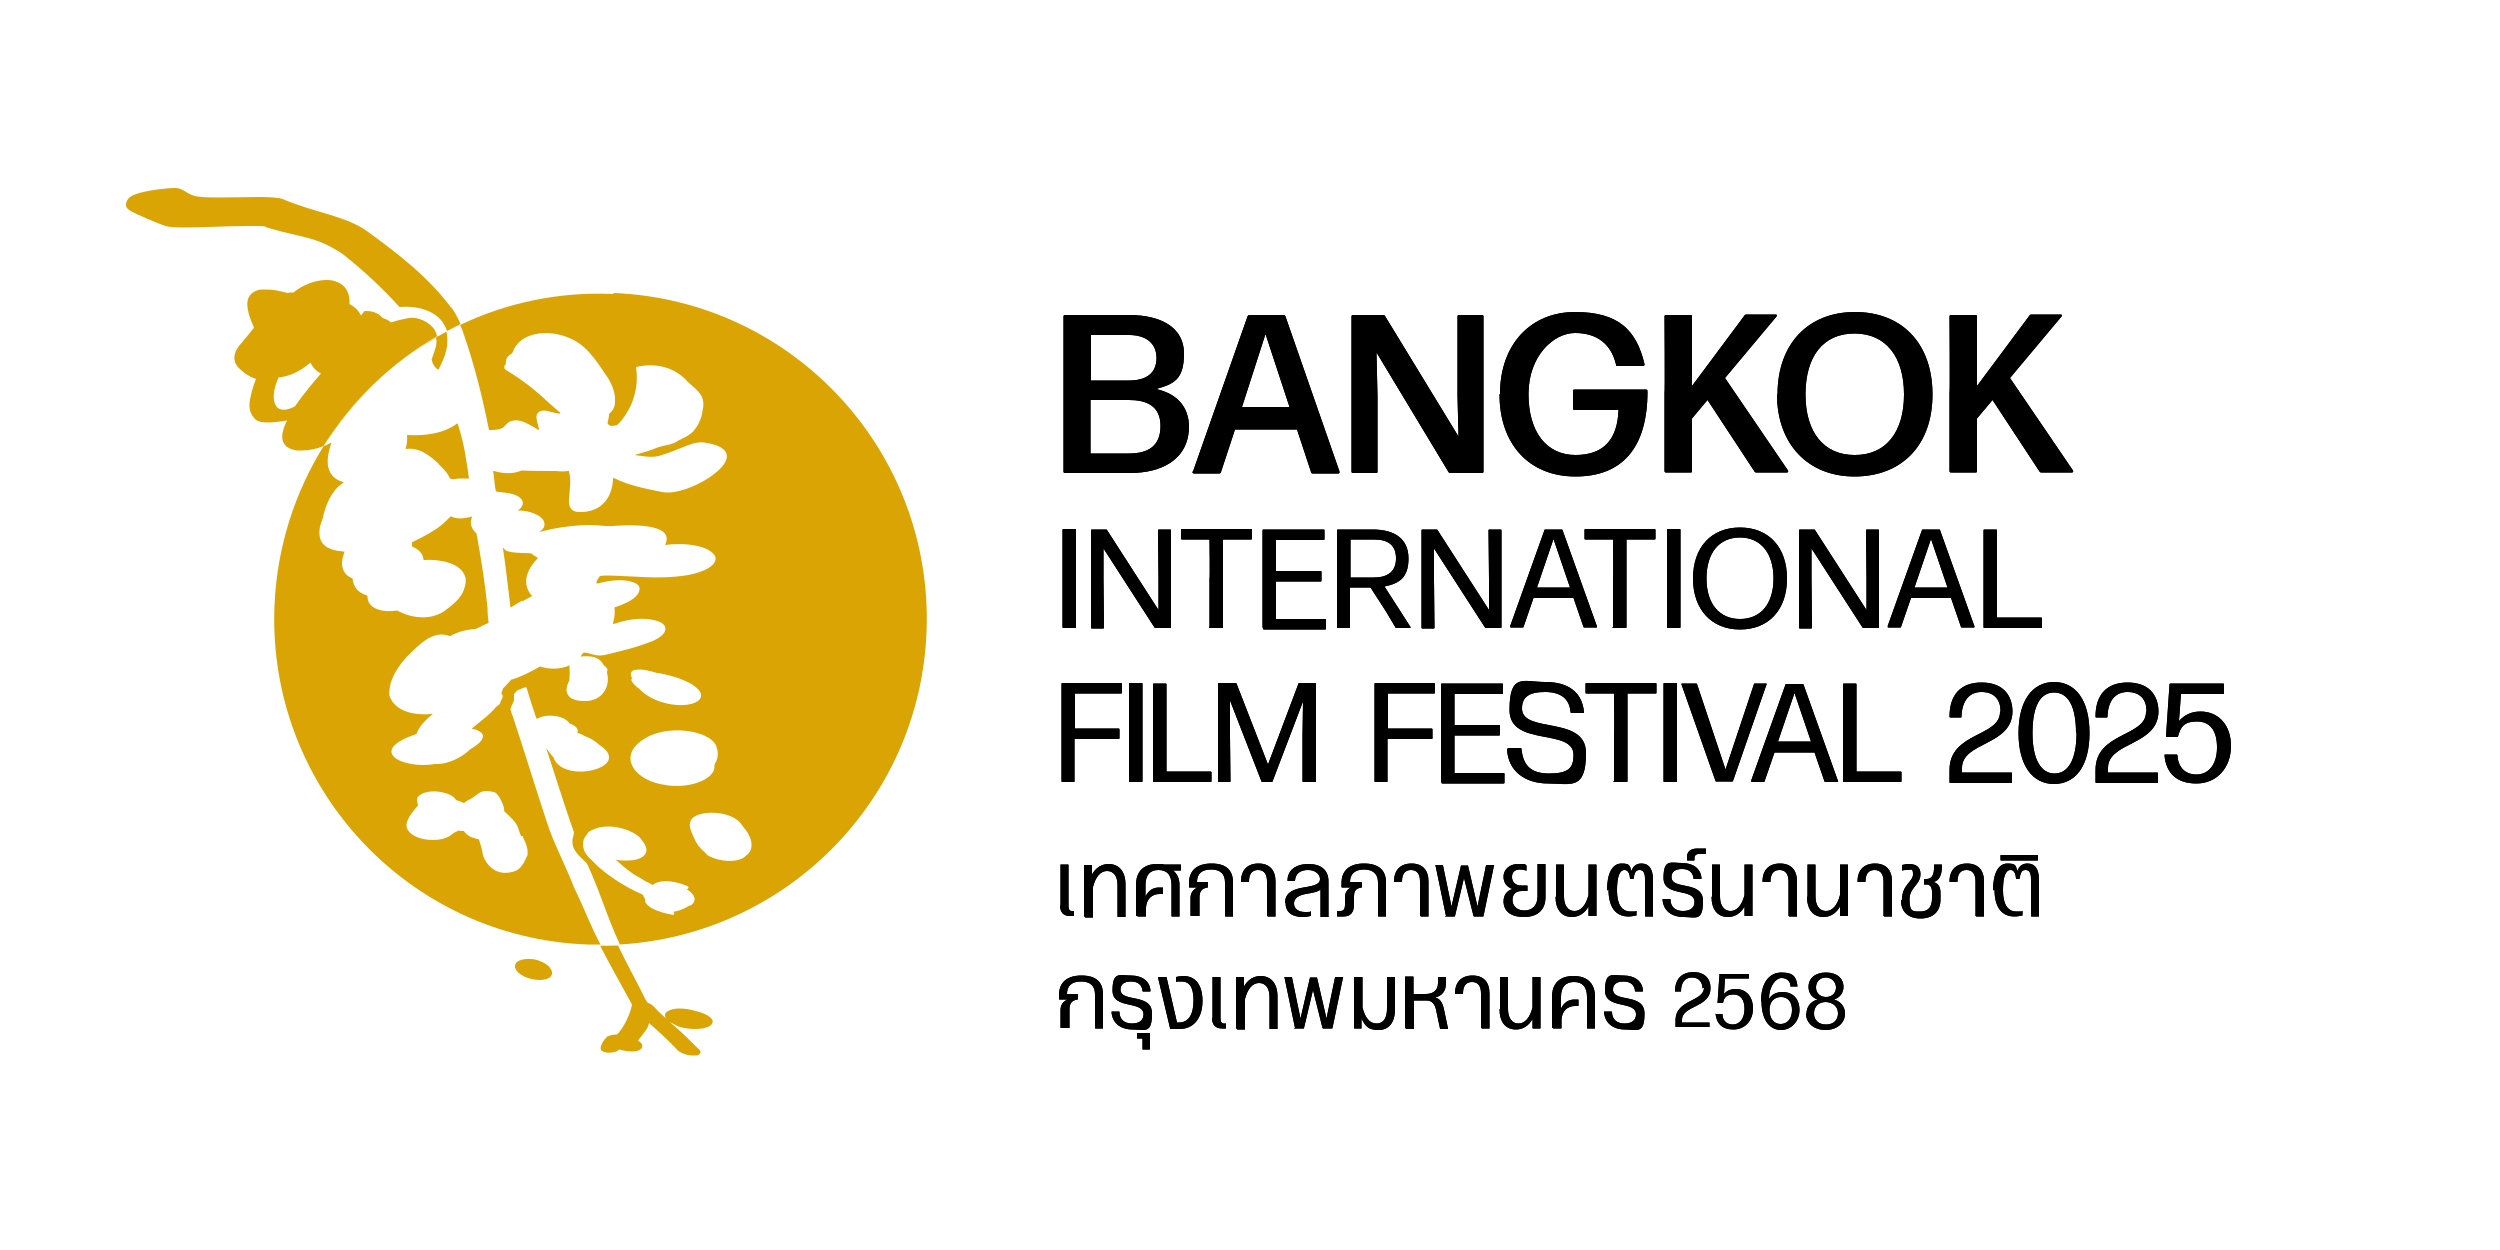 <?xml version="1.0" encoding="UTF-8"?>
<svg id="Layer_1" xmlns="http://www.w3.org/2000/svg" version="1.1" viewBox="0 0 500 250">
  <!-- Generator: Adobe Illustrator 29.7.1, SVG Export Plug-In . SVG Version: 2.1.1 Build 8)  -->
  <defs>
    <style>
      .st0 {
        fill: #d9a404;
      }
    </style>
  </defs>
  <g>
    <path class="st0" d="M108.2,192.3c-1.8-.9-5.5-.7-5.2,1.2.5,1.5,2.8,2.5,5.1,2.5,3.6-.2,2.5-2.8.1-3.7Z"/>
    <g>
      <path class="st0" d="M87.6,92.7c.8.8,1.7,1.6,2.2,2.6.3,1,1.5.3,2.3.4.5,0,1.1,0,1.7,0-.5-3.5-1-7.1-2.1-10.4,0-.2-.1-.5-.2-.6,0,0-.1,0-.2.1-2.8,2-6.5,2.4-9.9,2.2h0c.1.9,0,1.9-.3,2.8,2.8-.4,4.8,1.3,6.7,3Z"/>
      <path class="st0" d="M86.4,72c0,.6.4,1.2.8,1.6.2.2.5.5.6.1,1.4-2.7,2-4.7,1.5-7.4,0,0,.1,0,.2-.1-.9.5-1.8,1-2.7,1.5.1,0,.3-.2.4-.2.4,1.5-.5,3.1-.9,4.5Z"/>
      <path class="st0" d="M104.4,120.3c.7-.4,1.4-.7,2-1.1-2.2-2.5-1-5.4,1.2-7.6,0,0-.2-.1-.3-.2-.4-.2-.7-.4-1-.7-1.1-.2-5.4.1-5.5-1.1h0s-.2,0-.2.1c.6,3.9,1,7.9,1.5,11.8.8-.4,1.2-.8,2.4-1.4Z"/>
      <path class="st0" d="M64.7,89.3s0,0,0,0c0,0,.1-.2.2-.3,0,0-.1.2-.2.3Z"/>
      <path class="st0" d="M122.6,58.8c-10.9-.5-21.4,1.8-30.6,6.2,0,0,0,0,0,0,.3.5.5,1.1.7,1.7,2.2,6.3,3.8,12.8,5.1,19.3.8,0,1.7,0,2.5-.3.8-.4,1.1-1.3,2-1.5,1.7-.5,3.1.5,4.6,1.3.4.2.7.5.9.5,0,0,0,0,0,0,0-.8-.8-2.3-.4-3.2.5-.8,1.5-.8,2.5-.5.8.2,2.6.7,2.1.2-.7-.6-1.4-1.2-2.1-1.8-2.7-2.6-5.4-4.7-8.7-6.7-.3-.2-.4-.4-.3-.8,0-.2.3-.4.3-.5,0-.1-.1-.4,0-.5,0-.3.2-.8.6-1.1.2-.2.6-.3.7-.6,1.5-4.2,7-4.5,10.6-3.2,4.1,1.4,5.9,4.5,8.5,8.3.9,1.5,1.5,3.1,1.4,4.7,0,.9-.3,1.7-1,2.3,0,0-.2.2-.2.3,0,.6-.2,1.2-.3,1.7.3.8,1.2.6,1.9.4.9-.6,2.9-3.6,3.3-5.4.7-2,.8-4.2.5-6.2,1.7-.4,6.7-1.2,10.4,3,2.1,1.9,3.6,2.8,2.9,5.8-.2,1.6-1,3.3-2.2,4.4-.7.6-1.8,1.1-2.6,1.5-1.2.9-2.8.9-4.2,1.4-1.4.6-3.2,1.1-4.6,1.5,1.7.2,3.6.7,5.5,0,2-.6,4.3-1.7,6.2-2.3.8-.2,1.5-.3,2.2-.2,9.3,1.3,2.5,7.2-3.6,9.3-1.6.5-3.2.9-4.8.6-4-.8-6.8-1.4-9.4-2.7-.1,0-.4-.2-.4,0-.1,3.9-2.4,6.8-6.7,6.7-1.9,0-2.2-1.3-2.1-2.6.1-1.9.5-3.6,0-5.5,0-.1,0-.1-.2-.1-.7.1-1.5.1-2.3,0-2.3,0-4.7,0-7-.1-1.8.8-3.8.6-5.5.1-.3,0-.1.3-.1.5.2,1.2.2,2.5.5,3.6,1.7.3,4.2.2,5.2,1.7.4.7,0,1.5-.6,1.9-.1.1-.3.2-.2.2,1.8-.1,6,1,5.2,3.3-.2.4-.5.7-1,1,0,0-.1,0,0,0,.8-.2,1.7-.4,2.6-.6,2.5-.5,5.2-.8,7.7-.8,1.5,0,2.9.3,4.4.2,2.7-.2,12.8-.8,10.5,3.8,3.3-.5,9-.1,10.1,2.4.4,2.3-4.3,3.5-6.1,3.7-5.2.8-10.3.1-15.4,0-.5,0-1,0-1.5.1-.1,0-.3.2-.4.4-.2.3-.3.5-.4.8,0,0,0,.2,0,.3.2,0,.7-.1,1-.2,2.2-.5,5-.8,6.9.2.9.5.9,1.3.3,2.2-1,1.3-2.8,1.9-4.3,2.5-.1,0-.2,0-.3.1,0,.5.1,1,0,1.6,0,.6-.3,1.2-.3,1.7h.1c2.1-.7,4.4-1.2,6.7-1,2.2.2,4.5,1,3.4,2.8-.9,1.2-2.5,1.7-3.9,2.2-1.9.7-3.9,1.2-5.9,1.7-.9.2-2.1.6-3.1.6-1.1,0-2.1-.5-3.1-.6-.2,0-.6.7-.7.8,1.4-.1,3.3-.2,4.3,1.2.2.2.3.5.5.7.2.1.4.3.5.5.2.3,0,.5,0,.8.8,3.2-1.3,5.9-4.7,5.7-1.6,0-3.3-.5-3.4-2.2,0-.7.3-1.4.6-2,0-.2,0-.5,0-.7.1-.6,0-1.2,0-1.8,0-.1,0-.3,0-.4,0,0,0,0-.1,0-1.7.8-4,.8-5.8.2-1.7,1-3.7,2-5.6,2.6-.2,0-.2,0-.3.2-.3.3-.9,1-1.2,1.3-.2.2-.4.3-.4.6,0,.3-.3.4-.2.7.5.6.1,1-.2,1.6,0,.4-.2.6-.5.8-.1,0-.3.2-.4.3-1.3,1.6-3.2,2.9-4.8,4.3,0,.2.5.1.7.2.6.2,1.3.6,1.5,1.2,0,1.3-1.6,2.1-2.6,2.8-1.7,1.6-4.3,3-7,2.9-6.4,1.1-13.9-2.6-3.7-6,.4-1.4,1.8-2.8,3-3.8.1-.1.4-.2.1-.2-3.2.3-7.3-.3-8.5-3.6-.3-2.9,1.5-6,4.4-8.8,1.3-1.2,2.7-2.6,4.4-3.2,1-.4,2.2-.4,3.2,0,0,0,.1,0,.2,0,1.5-.9,3.3-1.3,5-1.4.8-.3,1.7-.9,2.6-1.2,0,0,0-.1,0-.2-.1-.9-.2-1.9-.2-2.8-.5-5-1.3-10-2.2-14.9-.9-.8-1.4-1.9-1-3,0-.2.2-.4,0-.4-1.1.4-3,.6-4,0,0,0-.1,0-.2,0-.2.2-.5.5-.8.8-1.4,1.4-3.1,2.4-4.8,3.3-.7.4-1.5.7-2.1,1.1,0,0,0,.3,0,.4,0,.1,0,.3,0,.4,1.3.5,2.2,1.4,2.3,2.6,0,0,0,.1.1.1,2.9-.2,6.9.5,8,2.8.6,1,.3,2.1,0,3.1-.6,1.8-2.5,3.3-4.2,4.5-2.9,1.7-6.4,1.2-9.2-.3-2.2.4-5.9,0-5.9-2.8,0,0,0-.1-.1-.2-1.8-.6-2.7-1.6-2.9-3.4-2.2-.9-2.5-3-1.7-5,0-.1.1-.3.1-.4-.1,0-.2,0-.3,0-3.3-.3-4.9-1.5-4.7-4.2,0-.8.4-1.7.7-2.6.4-2.2,1.6-5.2,3.7-6.7.1-.1.4-.2.4-.4-.5-.1-1.2-.4-1.6-.7h0c-2.3-1.7-1.6-4.9-.8-7.2,0,0,0,0,0,0-.4.2-.8.4-1.2.6-.1,0-.4.2-.3,0-5.8,9.3-9.4,20.2-9.9,32-1.5,36,26.5,66.4,62.5,67.8,1,0,2.1,0,3.1,0-.1,0-.2,0-.4,0-2-3.7-3.4-7.6-5.3-11.4-1.7-4.5-4.1-8.8-5.5-13.3-2.3-6.9-4.4-13.9-6.7-20.8-.2-.5-.4-1-.5-1.5,0-.7.7-1.3.7-2.1,0-.3,0-.7,0-1,.1-.1.5-.5.6-.7.4-.2,1-.4,1.5-.6.2,0,.3-.1.4,0,.5,1.5.9,3.1,1.5,4.7.2.5.3,1.1.5,1.5.1.1.3,0,.4-.1,1.8-.9,5.3-.5,6.2,1.1.9.3,1.9.9,1.6,1.8,0,0,0,0,0,.1.5.1,1,.3,1.4.6,1.2.4,2.1,1,3,1.8,7,4.5-7.3,8-9.2,2.5-.5-.6-1-1.2-1.4-1.8,0,0,0,0,0,0,0,0,0,0,0,.1,1.8,5.5,3.5,11,5.4,16.4.2.3,0,.5,0,.9-.9,2.6,1.1,4,2.7,5.6h0c2.5,5.3,4,10.7,6.5,16,0,0,0,.2,0,.2,33.1-1.9,60-28.6,61.4-62.4,1.5-36-26.5-66.4-62.5-67.9ZM104.5,167.2c.8,1.8,1.1,2.3,1,3.8-1.1,2.5-1.7,3.2-3.6,3.5-3,.5-4.7-1.7-5.3-3.4-.2-1.5-.4-1.7-.8-3.2-.5-.1-1-.3-1.6-.5-.6-.3-1.2-.7-1.4-1.2-.4,0-.8,0-1.1-.1-.3.2-.6.3-1,.5-.8.8-2.1,1.4-4.2,1.4-2.6,0-4.9-1.1-5.2-2.7-.1-1,.6-2.1,1.3-3,.3-.4.6-.8,1-1.2,0-.2-.1-.5-.2-.9,0-.2,0-.5.1-.7,1.5-2.1,6.9-1.2,7.7.5.6.2,1.2.4,1.6.6.2-.2.4-.3.7-.5,2.4-1.1,2.2-2.4,5.2-1.7,1,0,2.4,3.3,2.1,3.8,3.2,2.9,2.5,2.9,3.4,5ZM143.2,149.1c.6,1.5.4,2.7-.3,3.8,0,.4,0,.7-.1,1.1-1,2.5-6,3.7-9.7,3-6.2-.8-9.6-5.7-4.6-9,4.6-3.3,13.3-2,14.7,1.1ZM127,134c1.5-.3,3.1.2,4.4.6,0,0,.2,0,.3,0,3.6.7,7.2,1.9,8.4,3.9.9,2.3-3.5,3.1-7.1,2.1-2.4-.6-4.1-1.7-5.2-2.9-.5-.3-.9-.7-1.2-1.1-.4-.4-.4-.8-.2-1-.4-.7-.4-1.4.7-1.7ZM137.9,181.1c-1.8,1.2-3.4,1.2-3.2,1.3.3.3,0,.6,0,.6-5.6-1-5.7-2.8-5.7-2.8v-.3c0-.2-.2-.5-.5-1,0,0,0,0,0,0-3.7-1.6-6.6-3.6-9-5.7,0,0-1-1-1.8-1.8-.7-.7-1.1-1.6-1.1-2.6,0-.6.2-1.3.7-1.8.1-.2.3-.4.4-.6,1.2-.8,2.6-1.1,4-1.1,2.8,0,5.7,1.3,6.6,2.6.1.2.3.4.4.6.3.3.4.7.5,1,.5,1.5-1.2,2.6-3.5,2.6s-.3,0-.4,0c-.1,0-.2,0-.3,0-.7,0-1.3,0-1.9-.2,1,.9,2,1.8,3.7,3,.7.4,1.5.8,2.2,1.3.5.2,1,.5,1.5.8,2.2-1.8,7.1.1,7.2.4,0,.5-.4.4-.4.4,3.1,2,.8,3.3.8,3.3ZM149.2,171.1c-.3.4-.9.8-2.1,1-2.2.3-4.3-.3-5.5-1-.3-.2-.5-.5-.7-.7-1-.8-1.6-1.7-2-2.6-.5-1.3-1.6-2.8-.4-4.2,1.9-1.5,5.6-1.2,7.5-.4,1.3.5,2.1,1.3,2.6,2.1,1.8,2,2.5,4.6.5,5.9Z"/>
      <path class="st0" d="M91.7,65.1c-.7.4-1.4.7-2.1,1.1.8-.4,1.6-.8,2.4-1.2,0,0-.2,0-.3.1Z"/>
      <path class="st0" d="M86.9,67.7c-1,.5-2,1.2-3,1.9-6.6,4.4-12.4,10-17,16.4-.7,1-1.4,2-2,3,5.6-8.7,13.1-16.1,22.1-21.3Z"/>
      <path class="st0" d="M120.4,189.1c1,.1,2.1,0,3.1,0,0,0,.1,0,.1,0,0,0,0,0,0,0-1.1,0-2.2,0-3.3.1Z"/>
    </g>
    <path class="st0" d="M87.4,67.4c0-.6-.3-1.1-.6-1.6-.9-1.3-3.1-2.5-5-2.2,0,0-2.2.4-3.3.8,0,0-.2,0-.3.1-.4-.4-1-.7-1.7-.9-.6-.8-1.7-1.4-3.2-1.4s-.2,0-.4,0c0,0-.7.9-.7.9-.5-1-1.2-1.7-2.3-2.3.1-2-.6-3.7-2.5-4.4-.6-.3-1.3-.4-2.1-.4-2.1,0-4.7.9-6.6,2.5-.4,0-.8,0-1.2.1-1.4-.4-2.9-.7-4.2-.7s-1.4,0-1.9.2c-1,.3-1.8,1.2-1.9,2.2-.2,1.3.4,3.3,1.3,5.2-.4.6-.9,1.1-1.5,1.9,0,0-.8.9-.8,1-2.3,2.3-1.9,4.3-.4,5.5.8.8,1.9,1.5,3.1,1.9-.3.7-.9,2.5-1,3.2-.5,2-.5,3.3.7,4.7.5.6,1.5.8,2.6.8s2.7-.2,3.9-.4c-1.5,3-1.5,5.5,2,6,.3,0,.6,0,.9,0,1.5,0,3-.3,4.4-.9,5.7-9.1,13.5-16.6,22.8-22ZM59.1,81.2c-1.6.9-3.1,1.1-3.9,0-.8-1.4-.5-3.4.5-5.7,2-.2,4.2-1.1,6.4-3,.4.9,1.1,1.7,2.1,2.2-1.5,1.7-3.5,4.1-5.1,6.4Z"/>
    <path class="st0" d="M90.2,61.5c-4.6-6.2-11-11.1-17.4-15.7-4.6-2.8-9.9-3.3-16.3-6-.8-.3-2.6-.4-4.7-.4s-5.7.1-8.3.1-4.2-.1-5.1-.5c-1.2-.4-1.9-1.4-3.4-1.4h-.1c-1.3,0-8.1.6-9.2,2.1-.9,1.1-.5,2,.3,2.4.8.6,6.1,2.8,7.1,3.1.6.2,2,.3,3.8.3,3.6,0,8.9-.3,12.6-.3s3.3,0,3.9.3c7.3,2.2,9.4,1.6,15,5.2,3.7,2.9,7.7,6.5,11.5,10.7,3.8-.3,7,.8,8.6,3,.3.5.7,1.1.9,1.8.9-.5,1.8-.9,2.7-1.4-.6-1.4-1.2-2.5-1.9-3.4Z"/>
    <path class="st0" d="M120,189.1c2,3.9,4,7.4,6.4,11.8-.3,1.9-1.8,4.9-3,6h0c-.9,0-1.5.2-1.9.4,0,0,0,0,0,0,0,0,0,0,0,0,0,0,0,0-.1,0,0,0-.1.1-.1.2-.4.3-.6.7-.8,1-.2.5-.6,1.1-.2,1.6.7.6,2.1.5,2.9.2.3-.1.5-.3.7-.4.7.2,1.6.4,2.4.4s1.4-.1,1.9-.5c.4-.5.3-.9,0-1.2,0,0,0,0,0,0,0,0,0,0,0,0-.2-.2-.3-.3-.6-.5.5-.6,1.3-1.7,1.6-2.1.3-.4.5-.9.6-1.4,1.8,1.6,3.5,3.1,5.7,5.4.4.5,1.8,1.1,3,1.1s1,0,1.4-.3c.5-.4,0-.9-.5-1.3-1.4-1.4-2.8-2.8-4.3-4.1-.5-.4-.8-.7-1.1-1,.5.3,1.1.6,1.7.9.9.3,2.1.5,3.3.5,1.7,0,3.3-.4,3.5-1.3,0,0,0,0,0,0,0,0,0,0,0,0,.3-.9-1.5-1.9-3.4-2.3-1-.3-2.1-.5-3.2-.5s-2.5.3-2.9,1.1c0,.3,0,.7.3,1-.3-.3-.7-.7-1.3-1.2-.7-.6-1.1-1.4-2.1-1.9-.1,0-.2-.1-.4-.2-.1-.2-.3-.4-.4-.6-1.6-3.3-3.7-7-5.5-10.8-1.2,0-2.5.1-3.7.1Z"/>
  </g>
  <g>
    <g>
      <g>
        <path d="M212.7,94.3v-15.8c0,0,0-15.2,0-15.2,0-.2.1-.3.3-.3h12.8c6.4,0,11,2.5,11,7.7s-2,6.1-5.6,7.1c4.5,1,6.5,3.8,6.6,7.4,0,6.8-5.6,9.4-11.8,9.4h-13c-.2,0-.3-.1-.3-.3ZM225.8,76.1c3.4,0,5.5-1.4,5.5-4.5s-2.3-4.6-5.5-4.6h-7.6v9.1c0,0,7.6,0,7.6,0ZM218.2,90.7h7.6c3.7,0,6.3-1.4,6.3-5.5s-2.9-5.2-6.3-5.2h-7.7v10.7Z"/>
        <path d="M238.6,94.3l10.9-31c0-.1.2-.3.4-.3h6.8c.2,0,.3.1.4.3l10.8,31c0,.2,0,.4-.2.4h-5.1c-.2,0-.3,0-.4-.3l-2.8-8.5h-12.4l-2.8,8.5c0,.2-.2.3-.4.3h-5c-.2,0-.4-.2-.3-.4ZM257.9,81.4l-4.8-14.6-4.7,14.6h9.5Z"/>
        <path d="M270.3,94.3v-15.6c0,0,0-15.4,0-15.4,0-.2.1-.3.3-.3h6c.1,0,.3,0,.4.2l14.7,24.1-.2-8.1v-15.9c0-.2.1-.3.3-.3h4.6c.2,0,.3.1.3.3v15.4c0,0,0,15.6,0,15.6,0,.2-.1.3-.3.3h-6.3c-.1,0-.3,0-.4-.2l-14.4-23.9.2,8.7v15.1c0,.2,0,.3-.3.3h-4.6c-.2,0-.3-.1-.3-.3Z"/>
        <path d="M300,78.8c0-10,6.2-16.4,15-16.4s12.3,3.7,13.9,10.4c0,.2,0,.4-.3.4h-5.1c-.2,0-.3,0-.3-.3-1-4.2-3.9-6.3-8.2-6.3s-9.3,4.6-9.3,12.2,3.6,12.2,9.4,12.2,8.4-3.3,8.6-9h-8.8c-.2,0-.3-.1-.3-.3v-3.5c0-.2.1-.3.3-.3h14.3c.2,0,.3.1.3.4,0,11.2-5,17-14.4,17s-15.2-6.6-15.2-16.4Z"/>
        <path d="M332.9,94.3v-15.7c.1,0,0-15.3,0-15.3,0-.2.1-.3.3-.3h4.9c.2,0,.3.1.3.3v13.9s10.5-14.1,10.5-14.1c0-.1.2-.2.4-.2h5.8c.3,0,.4.2.2.4l-10.3,12.3,12.6,18.5c.1.2,0,.4-.2.4h-6.1c-.1,0-.3,0-.4-.2l-9.4-14.3-3.1,3.7v10.5c0,.2,0,.3-.3.3h-4.9c-.2,0-.3-.1-.3-.3Z"/>
        <path d="M355.5,78.9c0-10.1,6.1-16.5,15.5-16.5s15.5,6.3,15.5,16.5-6.2,16.4-15.6,16.4-15.5-6.6-15.5-16.4ZM371,91c6.2,0,9.8-4.6,9.8-12.1s-3.6-12.2-9.9-12.2-9.8,4.6-9.8,12.2,3.7,12.1,9.8,12.1Z"/>
        <path d="M389.9,94.3v-15.7c.1,0,0-15.3,0-15.3,0-.2.1-.3.3-.3h4.9c.2,0,.3.1.3.3v13.9s10.5-14.1,10.5-14.1c0-.1.2-.2.4-.2h5.8c.3,0,.4.2.2.4l-10.3,12.3,12.6,18.5c.1.2,0,.4-.2.4h-6.1c-.1,0-.3,0-.4-.2l-9.4-14.3-3.1,3.7v10.5c0,.2,0,.3-.3.3h-4.9c-.2,0-.3-.1-.3-.3Z"/>
        <path d="M212.5,125.4v-9.9c0,0,0-9.5,0-9.5,0-.1,0-.2.2-.2h2.3c.1,0,.2,0,.2.2v9.5c0,0,0,9.9,0,9.9,0,.1,0,.2-.2.2h-2.3c-.1,0-.2,0-.2-.2Z"/>
        <path d="M218.2,125.4v-9.8c0,0,0-9.5,0-9.5,0-.1,0-.2.2-.2h2.8c0,0,.2,0,.2.1l10.3,16v-6.2c0,0-.1-9.7-.1-9.7,0-.1,0-.2.2-.2h2.2c.1,0,.2,0,.2.2v9.5c0,0,0,9.8,0,9.8,0,.1,0,.2-.2.2h-2.9c0,0-.2,0-.2-.1l-10.2-15.8v6.2c0,0,.1,9.6.1,9.6,0,.1,0,.2-.2.2h-2.2c-.1,0-.2,0-.2-.2Z"/>
        <path d="M241.9,125.4v-9.6c.1,0,0-7.9,0-7.9h-5.5c-.1,0-.2,0-.2-.2v-1.7c0-.1,0-.2.2-.2h13.8c0,0,.2,0,.2.2v1.7c0,.1,0,.2-.2.2h-5.6v7.9c0,0,0,9.6,0,9.6,0,.1,0,.2-.2.2h-2.4c-.1,0-.2,0-.2-.2Z"/>
        <path d="M252.5,125.4v-10c0,0,0-9.3,0-9.3,0-.1,0-.2.2-.2h12c.1,0,.2,0,.2.2v1.7c0,.1,0,.2-.2.2h-9.5v6.2c0,0,8.9,0,8.9,0,.1,0,.2,0,.2.2v1.7c0,.1,0,.2-.2.2h-8.9v7.5h9.8c.1,0,.2,0,.2.2v1.7c0,.1,0,.2-.2.2h-12.2c-.1,0-.2,0-.2-.2Z"/>
        <path d="M267.4,125.4v-10c0,0,0-9.3,0-9.3,0-.1,0-.2.2-.2h6.9c4.5,0,7.2,1.9,7.2,5.8s-1.9,5-4.8,5.6l5.2,8.1c0,.1,0,.2-.1.2h-2.7c0,0-.2,0-.2-.1l-1.9-3.2-3.1-4.8h-4.1v7.9c0,.1,0,.2-.1.2h-2.3c-.1,0-.2,0-.2-.2ZM274.8,115.5c2.6,0,4.4-1.1,4.4-3.8s-1.6-3.8-4.4-3.8h-4.7v7.6c0,0,4.7,0,4.7,0Z"/>
        <path d="M284.3,125.4v-9.8c0,0,0-9.5,0-9.5,0-.1,0-.2.2-.2h2.8c0,0,.2,0,.2.1l10.3,16v-6.2c0,0-.1-9.7-.1-9.7,0-.1,0-.2.2-.2h2.2c.1,0,.2,0,.2.2v9.5c0,0,0,9.8,0,9.8,0,.1,0,.2-.2.2h-2.9c0,0-.2,0-.2-.1l-10.2-15.8v6.2c0,0,.1,9.6.1,9.6,0,.1,0,.2-.2.2h-2.2c-.1,0-.2,0-.2-.2Z"/>
        <path d="M302,125.3l6.9-19.3c0-.1.1-.1.2-.1h3.2c0,0,.2,0,.2.1l6.9,19.3c0,.1,0,.2-.1.2h-2.4c0,0-.2,0-.2-.1l-2-5.8h-8l-2,5.8c0,.1-.1.1-.2.1h-2.3c-.1,0-.2,0-.1-.2ZM314,117.5l-3.3-9.7-3.3,9.7h6.6Z"/>
        <path d="M322.6,125.4v-9.6c.1,0,0-7.9,0-7.9h-5.5c-.1,0-.2,0-.2-.2v-1.7c0-.1,0-.2.2-.2h13.8c0,0,.2,0,.2.2v1.7c0,.1,0,.2-.2.2h-5.6v7.9c0,0,0,9.6,0,9.6,0,.1,0,.2-.2.2h-2.4c-.1,0-.2,0-.2-.2Z"/>
        <path d="M333.4,125.4v-9.9c0,0,0-9.5,0-9.5,0-.1,0-.2.2-.2h2.3c.1,0,.2,0,.2.2v9.5c0,0,0,9.9,0,9.9,0,.1,0,.2-.2.2h-2.3c-.1,0-.2,0-.2-.2Z"/>
        <path d="M338.6,115.7c0-6.3,3.7-10.2,9.4-10.2s9.4,3.9,9.4,10.2-3.7,10.2-9.4,10.2-9.4-4-9.4-10.2ZM348,123.8c4.2,0,6.7-3.1,6.7-8.1s-2.5-8.2-6.7-8.2-6.7,3.1-6.7,8.2,2.6,8.1,6.7,8.1Z"/>
        <path d="M359.8,125.4v-9.8c0,0,0-9.5,0-9.5,0-.1,0-.2.2-.2h2.8c0,0,.2,0,.2.1l10.3,16v-6.2c0,0-.1-9.7-.1-9.7,0-.1,0-.2.2-.2h2.2c.1,0,.2,0,.2.2v9.5c0,0,0,9.8,0,9.8,0,.1,0,.2-.2.2h-2.9c0,0-.2,0-.2-.1l-10.2-15.8v6.2c0,0,.1,9.6.1,9.6,0,.1,0,.2-.2.2h-2.2c-.1,0-.2,0-.2-.2Z"/>
        <path d="M377.5,125.3l6.9-19.3c0-.1.1-.1.2-.1h3.2c0,0,.2,0,.2.1l6.9,19.3c0,.1,0,.2-.1.2h-2.4c0,0-.2,0-.2-.1l-2-5.8h-8l-2,5.8c0,.1-.1.1-.2.1h-2.3c-.1,0-.2,0-.1-.2ZM389.5,117.5l-3.3-9.7-3.3,9.7h6.6Z"/>
        <path d="M396.7,125.4v-10.2c0,0,0-9.1,0-9.1,0-.1,0-.2.2-.2h2.3c.1,0,.2,0,.2.2v9c0,0,0,8.4,0,8.4h8.8c0,0,.2,0,.2.2v1.7c0,.1,0,.2-.2.2h-11.3c-.1,0-.2,0-.2-.2Z"/>
        <path d="M212.3,156.2v-9.7c0,0,0-9.7,0-9.7,0-.1,0-.2.2-.2h11.7c0,0,.2,0,.2.2v1.7c0,.1,0,.2-.2.2h-9.2v7c0,0,8.7,0,8.7,0,0,0,.2,0,.2.2v1.7c0,.1,0,.2-.2.2h-8.8v8.4c0,.1,0,.2-.1.2h-2.3c-.1,0-.2,0-.2-.2Z"/>
        <path d="M225.8,156.2v-9.9c0,0,0-9.5,0-9.5,0-.1,0-.2.2-.2h2.3c.1,0,.2,0,.2.2v9.5c0,0,0,9.9,0,9.9,0,.1,0,.2-.2.2h-2.3c-.1,0-.2,0-.2-.2Z"/>
        <path d="M230.6,156.2v-10.2c0,0,0-9.1,0-9.1,0-.1,0-.2.2-.2h2.3c.1,0,.2,0,.2.2v9c0,0,0,8.4,0,8.4h8.8c0,0,.2,0,.2.2v1.7c0,.1,0,.2-.2.2h-11.3c-.1,0-.2,0-.2-.2Z"/>
        <path d="M243.6,156.2v-9.5c0,0,0-9.9,0-9.9,0-.1,0-.2.2-.2h3.3c0,0,.2,0,.2.1l6.3,16.2,6.1-16.2c0-.1.1-.1.2-.1h3.1c.1,0,.2,0,.2.2v9.9c0,0,0,9.5,0,9.5,0,.1,0,.2-.2.2h-2.3c-.1,0-.2,0-.2-.2v-9s.1-6.9.1-6.9l-6.1,16c0,.1-.1.1-.2.1h-1.8c0,0-.2,0-.2-.1l-6.3-16.2v7.1c0,0,.1,9,.1,9,0,.1,0,.2-.2.2h-2.1c-.1,0-.2,0-.2-.2Z"/>
        <path d="M274.9,156.2v-9.7c0,0,0-9.7,0-9.7,0-.1,0-.2.2-.2h11.7c0,0,.2,0,.2.2v1.7c0,.1,0,.2-.2.2h-9.2v7c0,0,8.7,0,8.7,0,0,0,.2,0,.2.2v1.7c0,.1,0,.2-.2.2h-8.8v8.4c0,.1,0,.2-.1.2h-2.3c-.1,0-.2,0-.2-.2Z"/>
        <path d="M288.2,156.2v-10c0,0,0-9.3,0-9.3,0-.1,0-.2.2-.2h12c.1,0,.2,0,.2.2v1.7c0,.1,0,.2-.2.2h-9.5v6.2c0,0,8.9,0,8.9,0,.1,0,.2,0,.2.2v1.7c0,.1,0,.2-.2.2h-8.9v7.5h9.8c.1,0,.2,0,.2.2v1.7c0,.1,0,.2-.2.2h-12.2c-.1,0-.2,0-.2-.2Z"/>
        <path d="M301.5,149.8c0-.1,0-.2.2-.2h2.4c0,0,.2,0,.2.2.3,3,1.6,4.9,5.5,4.9s4.9-1.1,4.9-3.7c0-5.5-12.8-1.5-12.8-9s2.8-5.6,7.2-5.6,7.3,1.9,7.7,6c0,.1,0,.2-.1.2h-2.4c0,0-.2,0-.2-.2-.2-2.6-1.9-4-5.1-4s-4.6,1-4.6,3.3c0,5.1,12.8,1.3,12.8,8.9s-3.1,6.1-7.6,6.1-8-2.4-8.2-6.9Z"/>
        <path d="M322.8,156.2v-9.6c.1,0,0-7.9,0-7.9h-5.5c-.1,0-.2,0-.2-.2v-1.7c0-.1,0-.2.2-.2h13.8c0,0,.2,0,.2.2v1.7c0,.1,0,.2-.2.2h-5.6v7.9c0,0,0,9.6,0,9.6,0,.1,0,.2-.2.2h-2.4c-.1,0-.2,0-.2-.2Z"/>
        <path d="M332.7,156.2v-9.9c0,0,0-9.5,0-9.5,0-.1,0-.2.2-.2h2.3c.1,0,.2,0,.2.2v9.5c0,0,0,9.9,0,9.9,0,.1,0,.2-.2.2h-2.3c-.1,0-.2,0-.2-.2Z"/>
        <path d="M336.6,136.7h2.6c0,0,.2,0,.2.1l5.7,17.1,5.7-17.1c0-.1.1-.1.2-.1h2.2c.1,0,.2,0,.1.2l-6.7,19.3c0,.1-.1.1-.2.1h-3.1c0,0-.2,0-.2-.1l-6.8-19.3c0-.1,0-.2.1-.2Z"/>
        <path d="M350.2,156.2l6.9-19.3c0-.1.1-.1.2-.1h3.2c0,0,.2,0,.2.1l6.9,19.3c0,.1,0,.2-.1.2h-2.4c0,0-.2,0-.2-.1l-2-5.8h-8l-2,5.8c0,.1-.1.1-.2.1h-2.3c-.1,0-.2,0-.1-.2ZM362.2,148.3l-3.3-9.7-3.3,9.7h6.6Z"/>
        <path d="M368.6,156.2v-10.2c0,0,0-9.1,0-9.1,0-.1,0-.2.2-.2h2.3c.1,0,.2,0,.2.2v9c0,0,0,8.4,0,8.4h8.8c0,0,.2,0,.2.2v1.7c0,.1,0,.2-.2.2h-11.3c-.1,0-.2,0-.2-.2Z"/>
        <path d="M400.1,142.2c0-2.2-1.2-3.8-3.8-3.8-2.4,0-3.9,1.7-4,4.9,0,.1,0,.2-.2.2h-2c-.1,0-.2,0-.2-.2,0-4.4,2.3-6.8,6.4-6.8,4,0,6.1,2.2,6.2,5.7,0,7-10.1,6.1-10.1,11.4v.9h9.8c.1,0,.2,0,.2.2v1.7c0,.1,0,.2-.2.2h-12.1c-.1,0-.2,0-.2-.2v-2.4c0-7.6,10.1-6.6,10.1-11.6Z"/>
        <path d="M410.8,136.4c4.3,0,7.1,3.6,7.1,10.2s-2.8,10.2-7.1,10.2-7.1-3.7-7.1-10.2,2.8-10.2,7.1-10.2ZM415.2,146.6c0-5.4-1.6-8.1-4.4-8.1s-4.3,2.8-4.3,8.1,1.7,8.1,4.4,8.1,4.4-2.7,4.4-8.1Z"/>
        <path d="M429.3,142.2c0-2.2-1.2-3.8-3.8-3.8-2.4,0-3.9,1.7-4,4.9,0,.1,0,.2-.2.2h-2c-.1,0-.2,0-.2-.2,0-4.4,2.3-6.8,6.4-6.8,4,0,6.1,2.2,6.2,5.7,0,7-10.1,6.1-10.1,11.4v.9h9.8c.1,0,.2,0,.2.2v1.7c0,.1,0,.2-.2.2h-12.1c-.1,0-.2,0-.2-.2v-2.4c0-7.6,10.1-6.6,10.1-11.6Z"/>
        <path d="M432.9,151.1c0-.1,0-.2.1-.2h2.3c0,0,.2,0,.2.2.1,2.2,1.4,3.8,3.8,3.8s4.1-2,4.1-5.4-1.4-5.2-4-5.2-3.3,1.1-3.8,3c0,0,0,.1-.2.1h-2c-.1,0-.2,0-.2-.2l.7-10.3c0,0,0-.2.2-.2h10.5c0,0,.2,0,.2.2v1.7c0,.1,0,.2-.2.2h-8.4l-.4,5.4c1.1-1.2,2.4-1.9,4.3-1.9,3.5,0,6.1,2.6,6.1,6.9s-2.8,7.5-6.9,7.5-6.1-2.2-6.4-5.6Z"/>
      </g>
      <g>
        <path d="M212.7,94.3v-15.8c0,0,0-15.2,0-15.2,0-.2.1-.3.3-.3h12.8c6.4,0,11,2.5,11,7.7s-2,6.1-5.6,7.1c4.5,1,6.5,3.8,6.6,7.4,0,6.8-5.6,9.4-11.8,9.4h-13c-.2,0-.3-.1-.3-.3ZM225.8,76.1c3.4,0,5.5-1.4,5.5-4.5s-2.3-4.6-5.5-4.6h-7.6v9.1c0,0,7.6,0,7.6,0ZM218.2,90.7h7.6c3.7,0,6.3-1.4,6.3-5.5s-2.9-5.2-6.3-5.2h-7.7v10.7Z"/>
        <path d="M238.6,94.3l10.9-31c0-.1.2-.3.4-.3h6.8c.2,0,.3.1.4.3l10.8,31c0,.2,0,.4-.2.4h-5.1c-.2,0-.3,0-.4-.3l-2.8-8.5h-12.4l-2.8,8.5c0,.2-.2.3-.4.3h-5c-.2,0-.4-.2-.3-.4ZM257.9,81.4l-4.8-14.6-4.7,14.6h9.5Z"/>
        <path d="M270.3,94.3v-15.6c0,0,0-15.4,0-15.4,0-.2.1-.3.3-.3h6c.1,0,.3,0,.4.2l14.7,24.1-.2-8.1v-15.9c0-.2.1-.3.3-.3h4.6c.2,0,.3.1.3.3v15.4c0,0,0,15.6,0,15.6,0,.2-.1.3-.3.3h-6.3c-.1,0-.3,0-.4-.2l-14.4-23.9.2,8.7v15.1c0,.2,0,.3-.3.3h-4.6c-.2,0-.3-.1-.3-.3Z"/>
        <path d="M300,78.8c0-10,6.2-16.4,15-16.4s12.3,3.7,13.9,10.4c0,.2,0,.4-.3.4h-5.1c-.2,0-.3,0-.3-.3-1-4.2-3.9-6.3-8.2-6.3s-9.3,4.6-9.3,12.2,3.6,12.2,9.4,12.2,8.4-3.3,8.6-9h-8.8c-.2,0-.3-.1-.3-.3v-3.5c0-.2.1-.3.3-.3h14.3c.2,0,.3.1.3.4,0,11.2-5,17-14.4,17s-15.2-6.6-15.2-16.4Z"/>
        <path d="M332.9,94.3v-15.7c.1,0,0-15.3,0-15.3,0-.2.1-.3.3-.3h4.9c.2,0,.3.1.3.3v13.9s10.5-14.1,10.5-14.1c0-.1.2-.2.4-.2h5.8c.3,0,.4.2.2.4l-10.3,12.3,12.6,18.5c.1.2,0,.4-.2.4h-6.1c-.1,0-.3,0-.4-.2l-9.4-14.3-3.1,3.7v10.5c0,.2,0,.3-.3.3h-4.9c-.2,0-.3-.1-.3-.3Z"/>
        <path d="M355.5,78.9c0-10.1,6.1-16.5,15.5-16.5s15.5,6.3,15.5,16.5-6.2,16.4-15.6,16.4-15.5-6.6-15.5-16.4ZM371,91c6.2,0,9.8-4.6,9.8-12.1s-3.6-12.2-9.9-12.2-9.8,4.6-9.8,12.2,3.7,12.1,9.8,12.1Z"/>
        <path d="M389.9,94.3v-15.7c.1,0,0-15.3,0-15.3,0-.2.1-.3.3-.3h4.9c.2,0,.3.1.3.3v13.9s10.5-14.1,10.5-14.1c0-.1.2-.2.4-.2h5.8c.3,0,.4.2.2.4l-10.3,12.3,12.6,18.5c.1.2,0,.4-.2.4h-6.1c-.1,0-.3,0-.4-.2l-9.4-14.3-3.1,3.7v10.5c0,.2,0,.3-.3.3h-4.9c-.2,0-.3-.1-.3-.3Z"/>
        <path d="M212.5,125.4v-9.9c0,0,0-9.5,0-9.5,0-.1,0-.2.2-.2h2.3c.1,0,.2,0,.2.2v9.5c0,0,0,9.9,0,9.9,0,.1,0,.2-.2.2h-2.3c-.1,0-.2,0-.2-.2Z"/>
        <path d="M218.2,125.4v-9.8c0,0,0-9.5,0-9.5,0-.1,0-.2.2-.2h2.8c0,0,.2,0,.2.1l10.3,16v-6.2c0,0-.1-9.7-.1-9.7,0-.1,0-.2.2-.2h2.2c.1,0,.2,0,.2.2v9.5c0,0,0,9.8,0,9.8,0,.1,0,.2-.2.2h-2.9c0,0-.2,0-.2-.1l-10.2-15.8v6.2c0,0,.1,9.6.1,9.6,0,.1,0,.2-.2.2h-2.2c-.1,0-.2,0-.2-.2Z"/>
        <path d="M241.9,125.4v-9.6c.1,0,0-7.9,0-7.9h-5.5c-.1,0-.2,0-.2-.2v-1.7c0-.1,0-.2.2-.2h13.8c0,0,.2,0,.2.2v1.7c0,.1,0,.2-.2.2h-5.6v7.9c0,0,0,9.6,0,9.6,0,.1,0,.2-.2.2h-2.4c-.1,0-.2,0-.2-.2Z"/>
        <path d="M252.5,125.4v-10c0,0,0-9.3,0-9.3,0-.1,0-.2.2-.2h12c.1,0,.2,0,.2.2v1.7c0,.1,0,.2-.2.2h-9.5v6.2c0,0,8.9,0,8.9,0,.1,0,.2,0,.2.2v1.7c0,.1,0,.2-.2.2h-8.9v7.5h9.8c.1,0,.2,0,.2.2v1.7c0,.1,0,.2-.2.2h-12.2c-.1,0-.2,0-.2-.2Z"/>
        <path d="M267.4,125.4v-10c0,0,0-9.3,0-9.3,0-.1,0-.2.2-.2h6.9c4.5,0,7.2,1.9,7.2,5.8s-1.9,5-4.8,5.6l5.2,8.1c0,.1,0,.2-.1.2h-2.7c0,0-.2,0-.2-.1l-1.9-3.2-3.1-4.8h-4.1v7.9c0,.1,0,.2-.1.2h-2.3c-.1,0-.2,0-.2-.2ZM274.8,115.5c2.6,0,4.4-1.1,4.4-3.8s-1.6-3.8-4.4-3.8h-4.7v7.6c0,0,4.7,0,4.7,0Z"/>
        <path d="M284.3,125.4v-9.8c0,0,0-9.5,0-9.5,0-.1,0-.2.2-.2h2.8c0,0,.2,0,.2.1l10.3,16v-6.2c0,0-.1-9.7-.1-9.7,0-.1,0-.2.2-.2h2.2c.1,0,.2,0,.2.2v9.5c0,0,0,9.8,0,9.8,0,.1,0,.2-.2.2h-2.9c0,0-.2,0-.2-.1l-10.2-15.8v6.2c0,0,.1,9.6.1,9.6,0,.1,0,.2-.2.2h-2.2c-.1,0-.2,0-.2-.2Z"/>
        <path d="M302,125.3l6.9-19.3c0-.1.1-.1.2-.1h3.2c0,0,.2,0,.2.1l6.9,19.3c0,.1,0,.2-.1.2h-2.4c0,0-.2,0-.2-.1l-2-5.8h-8l-2,5.8c0,.1-.1.1-.2.1h-2.3c-.1,0-.2,0-.1-.2ZM314,117.5l-3.3-9.7-3.3,9.7h6.6Z"/>
        <path d="M322.6,125.4v-9.6c.1,0,0-7.9,0-7.9h-5.5c-.1,0-.2,0-.2-.2v-1.7c0-.1,0-.2.2-.2h13.8c0,0,.2,0,.2.2v1.7c0,.1,0,.2-.2.2h-5.6v7.9c0,0,0,9.6,0,9.6,0,.1,0,.2-.2.2h-2.4c-.1,0-.2,0-.2-.2Z"/>
        <path d="M333.4,125.4v-9.9c0,0,0-9.5,0-9.5,0-.1,0-.2.2-.2h2.3c.1,0,.2,0,.2.2v9.5c0,0,0,9.9,0,9.9,0,.1,0,.2-.2.2h-2.3c-.1,0-.2,0-.2-.2Z"/>
        <path d="M338.6,115.7c0-6.3,3.7-10.2,9.4-10.2s9.4,3.9,9.4,10.2-3.7,10.2-9.4,10.2-9.4-4-9.4-10.2ZM348,123.8c4.2,0,6.7-3.1,6.7-8.1s-2.5-8.2-6.7-8.2-6.7,3.1-6.7,8.2,2.6,8.1,6.7,8.1Z"/>
        <path d="M359.8,125.4v-9.8c0,0,0-9.5,0-9.5,0-.1,0-.2.2-.2h2.8c0,0,.2,0,.2.1l10.3,16v-6.2c0,0-.1-9.7-.1-9.7,0-.1,0-.2.2-.2h2.2c.1,0,.2,0,.2.2v9.5c0,0,0,9.8,0,9.8,0,.1,0,.2-.2.2h-2.9c0,0-.2,0-.2-.1l-10.2-15.8v6.2c0,0,.1,9.6.1,9.6,0,.1,0,.2-.2.2h-2.2c-.1,0-.2,0-.2-.2Z"/>
        <path d="M377.5,125.3l6.9-19.3c0-.1.1-.1.2-.1h3.2c0,0,.2,0,.2.1l6.9,19.3c0,.1,0,.2-.1.2h-2.4c0,0-.2,0-.2-.1l-2-5.8h-8l-2,5.8c0,.1-.1.1-.2.1h-2.3c-.1,0-.2,0-.1-.2ZM389.5,117.5l-3.3-9.7-3.3,9.7h6.6Z"/>
        <path d="M396.7,125.4v-10.2c0,0,0-9.1,0-9.1,0-.1,0-.2.2-.2h2.3c.1,0,.2,0,.2.2v9c0,0,0,8.4,0,8.4h8.8c0,0,.2,0,.2.2v1.7c0,.1,0,.2-.2.2h-11.3c-.1,0-.2,0-.2-.2Z"/>
        <path d="M212.3,156.2v-9.7c0,0,0-9.7,0-9.7,0-.1,0-.2.2-.2h11.7c0,0,.2,0,.2.2v1.7c0,.1,0,.2-.2.2h-9.2v7c0,0,8.7,0,8.7,0,0,0,.2,0,.2.2v1.7c0,.1,0,.2-.2.2h-8.8v8.4c0,.1,0,.2-.1.2h-2.3c-.1,0-.2,0-.2-.2Z"/>
        <path d="M225.8,156.2v-9.9c0,0,0-9.5,0-9.5,0-.1,0-.2.2-.2h2.3c.1,0,.2,0,.2.2v9.5c0,0,0,9.9,0,9.9,0,.1,0,.2-.2.2h-2.3c-.1,0-.2,0-.2-.2Z"/>
        <path d="M230.6,156.2v-10.2c0,0,0-9.1,0-9.1,0-.1,0-.2.2-.2h2.3c.1,0,.2,0,.2.2v9c0,0,0,8.4,0,8.4h8.8c0,0,.2,0,.2.2v1.7c0,.1,0,.2-.2.2h-11.3c-.1,0-.2,0-.2-.2Z"/>
        <path d="M243.6,156.2v-9.5c0,0,0-9.9,0-9.9,0-.1,0-.2.2-.2h3.3c0,0,.2,0,.2.1l6.3,16.2,6.1-16.2c0-.1.1-.1.2-.1h3.1c.1,0,.2,0,.2.2v9.9c0,0,0,9.5,0,9.5,0,.1,0,.2-.2.2h-2.3c-.1,0-.2,0-.2-.2v-9s.1-6.9.1-6.9l-6.1,16c0,.1-.1.1-.2.1h-1.8c0,0-.2,0-.2-.1l-6.3-16.2v7.1c0,0,.1,9,.1,9,0,.1,0,.2-.2.2h-2.1c-.1,0-.2,0-.2-.2Z"/>
        <path d="M274.9,156.2v-9.7c0,0,0-9.7,0-9.7,0-.1,0-.2.2-.2h11.7c0,0,.2,0,.2.2v1.7c0,.1,0,.2-.2.2h-9.2v7c0,0,8.7,0,8.7,0,0,0,.2,0,.2.2v1.7c0,.1,0,.2-.2.2h-8.8v8.4c0,.1,0,.2-.1.2h-2.3c-.1,0-.2,0-.2-.2Z"/>
        <path d="M288.2,156.2v-10c0,0,0-9.3,0-9.3,0-.1,0-.2.2-.2h12c.1,0,.2,0,.2.2v1.7c0,.1,0,.2-.2.2h-9.5v6.2c0,0,8.9,0,8.9,0,.1,0,.2,0,.2.2v1.7c0,.1,0,.2-.2.2h-8.9v7.5h9.8c.1,0,.2,0,.2.2v1.7c0,.1,0,.2-.2.2h-12.2c-.1,0-.2,0-.2-.2Z"/>
        <path d="M301.5,149.8c0-.1,0-.2.2-.2h2.4c0,0,.2,0,.2.2.3,3,1.6,4.9,5.5,4.9s4.9-1.1,4.9-3.7c0-5.5-12.8-1.5-12.8-9s2.8-5.6,7.2-5.6,7.3,1.9,7.7,6c0,.1,0,.2-.1.2h-2.4c0,0-.2,0-.2-.2-.2-2.6-1.9-4-5.1-4s-4.6,1-4.6,3.3c0,5.1,12.8,1.3,12.8,8.9s-3.1,6.1-7.6,6.1-8-2.4-8.2-6.9Z"/>
        <path d="M322.8,156.2v-9.6c.1,0,0-7.9,0-7.9h-5.5c-.1,0-.2,0-.2-.2v-1.7c0-.1,0-.2.2-.2h13.8c0,0,.2,0,.2.2v1.7c0,.1,0,.2-.2.2h-5.6v7.9c0,0,0,9.6,0,9.6,0,.1,0,.2-.2.2h-2.4c-.1,0-.2,0-.2-.2Z"/>
        <path d="M332.7,156.2v-9.9c0,0,0-9.5,0-9.5,0-.1,0-.2.2-.2h2.3c.1,0,.2,0,.2.2v9.5c0,0,0,9.9,0,9.9,0,.1,0,.2-.2.2h-2.3c-.1,0-.2,0-.2-.2Z"/>
        <path d="M336.6,136.7h2.6c0,0,.2,0,.2.1l5.7,17.1,5.7-17.1c0-.1.1-.1.2-.1h2.2c.1,0,.2,0,.1.2l-6.7,19.3c0,.1-.1.1-.2.1h-3.1c0,0-.2,0-.2-.1l-6.8-19.3c0-.1,0-.2.1-.2Z"/>
        <path d="M350.2,156.2l6.9-19.3c0-.1.1-.1.2-.1h3.2c0,0,.2,0,.2.1l6.9,19.3c0,.1,0,.2-.1.2h-2.4c0,0-.2,0-.2-.1l-2-5.8h-8l-2,5.8c0,.1-.1.1-.2.1h-2.3c-.1,0-.2,0-.1-.2ZM362.2,148.3l-3.3-9.7-3.3,9.7h6.6Z"/>
        <path d="M368.6,156.2v-10.2c0,0,0-9.1,0-9.1,0-.1,0-.2.2-.2h2.3c.1,0,.2,0,.2.2v9c0,0,0,8.4,0,8.4h8.8c0,0,.2,0,.2.2v1.7c0,.1,0,.2-.2.2h-11.3c-.1,0-.2,0-.2-.2Z"/>
        <path d="M400.1,142.2c0-2.2-1.2-3.8-3.8-3.8-2.4,0-3.9,1.7-4,4.9,0,.1,0,.2-.2.2h-2c-.1,0-.2,0-.2-.2,0-4.4,2.3-6.8,6.4-6.8,4,0,6.1,2.2,6.2,5.7,0,7-10.1,6.1-10.1,11.4v.9h9.8c.1,0,.2,0,.2.2v1.7c0,.1,0,.2-.2.2h-12.1c-.1,0-.2,0-.2-.2v-2.4c0-7.6,10.1-6.6,10.1-11.6Z"/>
        <path d="M410.8,136.4c4.3,0,7.1,3.6,7.1,10.2s-2.8,10.2-7.1,10.2-7.1-3.7-7.1-10.2,2.8-10.2,7.1-10.2ZM415.2,146.6c0-5.4-1.6-8.1-4.4-8.1s-4.3,2.8-4.3,8.1,1.7,8.1,4.4,8.1,4.4-2.7,4.4-8.1Z"/>
        <path d="M429.3,142.2c0-2.2-1.2-3.8-3.8-3.8-2.4,0-3.9,1.7-4,4.9,0,.1,0,.2-.2.2h-2c-.1,0-.2,0-.2-.2,0-4.4,2.3-6.8,6.4-6.8,4,0,6.1,2.2,6.2,5.7,0,7-10.1,6.1-10.1,11.4v.9h9.8c.1,0,.2,0,.2.2v1.7c0,.1,0,.2-.2.2h-12.1c-.1,0-.2,0-.2-.2v-2.4c0-7.6,10.1-6.6,10.1-11.6Z"/>
        <path d="M432.9,151.1c0-.1,0-.2.1-.2h2.3c0,0,.2,0,.2.2.1,2.2,1.4,3.8,3.8,3.8s4.1-2,4.1-5.4-1.4-5.2-4-5.2-3.3,1.1-3.8,3c0,0,0,.1-.2.1h-2c-.1,0-.2,0-.2-.2l.7-10.3c0,0,0-.2.2-.2h10.5c0,0,.2,0,.2.2v1.7c0,.1,0,.2-.2.2h-8.4l-.4,5.4c1.1-1.2,2.4-1.9,4.3-1.9,3.5,0,6.1,2.6,6.1,6.9s-2.8,7.5-6.9,7.5-6.1-2.2-6.4-5.6Z"/>
      </g>
    </g>
    <g>
      <g>
        <path d="M212.1,181.2v-8.2c0,0,0-.1,0-.1h1.5c0,0,.1,0,.1.1v5.1s0,3,0,3c0,.8.2,1.1.7,1.1s.2,0,.3,0c0,0,.1,0,.1,0v.9c0,0,0,.1-.1.1-.2,0-.5,0-.7,0-1.3,0-2-.7-2-2.2Z"/>
        <path d="M216.8,183.2v-4.6s0-5.5,0-5.5c0,0,0-.1.1-.1h1.4c0,0,.1,0,.1.1v1.8c.7-1.3,1.9-2.1,3.3-2.1,2.1,0,3.4,1.5,3.4,4.1v6.4c0,0,0,.1,0,.1h-1.5c0,0-.1,0-.1-.1v-4.3s0-2,0-2c0-1.8-.8-2.8-2.1-2.8s-2.3,1.2-2.8,3.2v6c0,0,0,.1,0,.1h-1.5c0,0-.1,0-.1-.1Z"/>
        <path d="M227.2,183.2v-4.3s0-1.9,0-1.9c0-2.7,1.5-4.2,4.2-4.2s.8,0,1.2.1h3.5c0,0,.1,0,.1.1v1c0,0,0,.1-.1.1h-1.5c.8.6,1.3,1.6,1.3,2.9v6.2c0,0,0,.1,0,.1h-1.5c0,0-.1,0-.1-.1v-4.3s0-1.9,0-1.9c0-2-.9-3-2.6-3s-2.6,1-2.6,3v2.3c.6-1.2,1.5-1.8,2.7-1.8s.4,0,.7,0c0,0,.1,0,.1.1v1.1c0,0,0,.1-.1.1-.2,0-.4,0-.6,0-1.5,0-2.6,1-2.7,2.7v1.7c0,0,0,.1-.1.1h-1.5c0,0-.1,0-.1-.1Z"/>
        <path d="M238.1,183.2v-3.6c0-1,.5-1.7,1.4-2.1h-1.6c0,0-.1,0-.1-.1v-.8c0-2.5,1.6-3.9,4.5-3.9s4.3,1.3,4.3,3.8v6.7c0,0,0,.1,0,.1h-1.5c0,0-.1,0-.1-.1v-4.2s0-2.5,0-2.5c0-1.7-.9-2.6-2.8-2.6s-2.8.9-2.8,2.5h2.1c0,0,.1,0,.1.1v.9c0,0,0,.1-.1.1-1.2.2-1.6.8-1.6,2v3.6c0,0,0,.1,0,.1h-1.5c0,0-.1,0-.1-.1Z"/>
        <path d="M253.4,183.2v-4s0-2.9,0-2.9c0-1.5-.6-2.3-1.8-2.3s-1.8.8-1.8,2.3c0,0,0,.1-.1.1h-1.4c0,0-.1,0-.1-.1,0-2.3,1.3-3.6,3.5-3.6s3.4,1.3,3.4,3.6v6.9c0,0,0,.1,0,.1h-1.5c0,0-.1,0-.1-.1Z"/>
        <path d="M257,180.6c0-1.7,1.1-2.7,3.7-3.1,2.6-.4,3.3-.8,3.3-1.7s-.9-1.8-2.4-1.8-2.5.7-2.6,2.1c0,0,0,0,0,.1,0,0,0,0,0,0h-1.4c0,0-.1,0-.1-.1,0-2.1,1.7-3.3,4.2-3.3s4,1.2,4,3.5v7c0,0,0,.1,0,.1h-1.5c0,0-.1,0-.1-.1v-4.3s0-1.1,0-1.1c-.4.4-1.1.6-3,.9-1.5.3-2.3.9-2.3,1.9s.8,1.7,2.2,1.7.7,0,1.1-.1c0,0,.1,0,.1,0v.9s0,0,0,0c0,0,0,0-.1,0-.4.1-.9.2-1.5.2-2.3,0-3.5-1-3.5-2.9Z"/>
        <path d="M267.5,183.3c0,0-.1,0-.1-.1v-1c0,0,0-.1.1,0,.2,0,.4,0,.6,0,.6,0,.9-.4.9-1.3v-1.4c0-1,.4-1.6,1.2-2h-1.8c0,0-.1,0-.1-.1v-.8c0-2.5,1.6-3.9,4.5-3.9s4.4,1.3,4.4,3.8v6.7c0,0,0,.1,0,.1h-1.5c0,0-.1,0-.1-.1v-4.2s0-2.5,0-2.5c0-1.7-1-2.6-2.8-2.6s-2.8.9-2.8,2.5h2.3c0,0,.1,0,.1.1v.9c0,0,0,.1-.1.1-1.2.2-1.5.7-1.5,1.9v1.5c0,1.6-.7,2.4-2.1,2.4s-.6,0-.9,0Z"/>
        <path d="M284,183.2v-4s0-2.9,0-2.9c0-1.5-.6-2.3-1.8-2.3s-1.8.8-1.8,2.3c0,0,0,.1-.1.1h-1.4c0,0-.1,0-.1-.1,0-2.3,1.3-3.6,3.5-3.6s3.4,1.3,3.4,3.6v6.9c0,0,0,.1,0,.1h-1.5c0,0-.1,0-.1-.1Z"/>
        <path d="M289.2,183.2l-2.1-10.1s0,0,0-.1c0,0,0,0,0,0h1.5s0,0,0,.1l1.7,8.2,1.9-8.2c0,0,0,0,.1,0h1.2c0,0,0,0,.1,0l1.9,8.2,1.7-8.2c0,0,0-.1.1-.1h1.5c0,0,.1,0,0,.1l-2.1,10.1c0,0,0,.1-.1.1h-1.8c0,0,0,0-.1-.1l-1.9-7.6-1.8,7.6c0,0,0,.1-.1.1h-1.8c0,0,0,0-.1-.1Z"/>
        <path d="M300.7,180.3c0-1.3.7-2.2,1.8-2.5-1.2-.4-1.8-1.3-1.8-2.5s1-2.5,2.9-2.5,1.2,0,1.7.3c0,0,0,0,0,.1v.9c0,0,0,.1-.1,0-.4-.1-.8-.2-1.2-.2-1,0-1.6.5-1.6,1.5s.7,1.7,1.8,1.7h1.2c0,0,.1,0,.1.1v.9c0,0,0,.1-.1.1h-1c-1.2,0-1.9.6-1.9,1.8s.9,2.1,2.4,2.1,2.6-1,2.6-2.8v-6.4c0,0,0-.1,0-.1h1.5c0,0,.1,0,.1.1v4.4s0,2.1,0,2.1c0,2.6-1.6,4-4.3,4s-4.1-1.2-4.1-3.2Z"/>
        <path d="M311.2,179.4v-6.4c0,0,0-.1,0-.1h1.5c0,0,.1,0,.1.1v4.3s0,2,0,2c0,1.8.8,2.9,2.1,2.9s2.3-1.2,2.8-3.2v-6c0,0,0-.1,0-.1h1.5c0,0,.1,0,.1.1v4.6s0,5.5,0,5.5c0,0,0,.1-.1.1h-1.4c0,0-.1,0-.1-.1v-1.8c-.7,1.3-1.9,2.1-3.3,2.1-2.1,0-3.3-1.5-3.3-4.1Z"/>
        <path d="M321.4,178.1c0-3.5,1.1-5.4,2.9-5.4s1.6.5,2,1.5c.3-1,1-1.5,2-1.5,1.5,0,2.3,1.1,2.3,3.3v7.2c0,0,0,.1,0,.1h-1.5c0,0-.1,0-.1-.1v-4.3s0-3,0-3c0-1.3-.3-1.9-1.1-1.9s-1,.6-1.2,1.8c0,0,0,0,0,0h-.7s0,0,0,0c0,0,0,0,0-.1-.1-1.2-.5-1.7-1.1-1.7-1,0-1.5,1.4-1.5,4.1s.9,4.2,2.7,4.2.7,0,1.1-.1c0,0,.1,0,.1,0v.9s0,0,0,0c0,0,0,0-.1,0-.5.1-1,.2-1.5.2-2.6,0-4-1.9-4-5.4Z"/>
        <path d="M332.5,179.9c0,0,0-.1.1-.1h1.4c0,0,.1,0,.1.1,0,1.5,1,2.3,2.5,2.3s2.3-.7,2.3-1.8c0-2.9-6.2-.9-6.2-4.8s1.5-3,3.7-3,3.8,1.1,3.9,3.1c0,0,0,.1-.1.1h-1.4c0,0-.1,0-.1-.1-.1-1.2-.9-1.9-2.3-1.9s-2.1.6-2.1,1.6c0,2.7,6.3.6,6.3,4.8s-1.5,3.2-3.9,3.2-4.1-1.3-4.2-3.6Z"/>
        <path d="M337.4,172v-.6c0-1.1.7-1.7,2.1-1.7h1.6c0,0,.1,0,.1.1v.9c0,0,0,.1-.1.1h-1.3c-.6,0-.9.3-.9.8v.4c0,0,0,.1-.1.1h-1.3c0,0-.1,0-.1-.1Z"/>
        <path d="M342.4,179.4v-6.4c0,0,0-.1,0-.1h1.5c0,0,.1,0,.1.1v4.3s0,2,0,2c0,1.8.8,2.9,2.1,2.9s2.3-1.2,2.8-3.2v-6c0,0,0-.1,0-.1h1.5c0,0,.1,0,.1.1v4.6s0,5.5,0,5.5c0,0,0,.1-.1.1h-1.4c0,0-.1,0-.1-.1v-1.8c-.7,1.3-1.9,2.1-3.3,2.1-2.1,0-3.3-1.5-3.3-4.1Z"/>
        <path d="M357.7,183.2v-4s0-2.9,0-2.9c0-1.5-.6-2.3-1.8-2.3s-1.8.8-1.8,2.3c0,0,0,.1-.1.1h-1.4c0,0-.1,0-.1-.1,0-2.3,1.3-3.6,3.5-3.6s3.4,1.3,3.4,3.6v6.9c0,0,0,.1,0,.1h-1.5c0,0-.1,0-.1-.1Z"/>
        <path d="M361.5,179.4v-6.4c0,0,0-.1,0-.1h1.5c0,0,.1,0,.1.1v4.3s0,2,0,2c0,1.8.8,2.9,2.1,2.9s2.3-1.2,2.8-3.2v-6c0,0,0-.1,0-.1h1.5c0,0,.1,0,.1.1v4.6s0,5.5,0,5.5c0,0,0,.1-.1.1h-1.4c0,0-.1,0-.1-.1v-1.8c-.7,1.3-1.9,2.1-3.3,2.1-2.1,0-3.3-1.5-3.3-4.1Z"/>
        <path d="M376.7,183.2v-4s0-2.9,0-2.9c0-1.5-.6-2.3-1.8-2.3s-1.8.8-1.8,2.3c0,0,0,.1-.1.1h-1.4c0,0-.1,0-.1-.1,0-2.3,1.3-3.6,3.5-3.6s3.4,1.3,3.4,3.6v6.9c0,0,0,.1,0,.1h-1.5c0,0-.1,0-.1-.1Z"/>
        <path d="M380.4,179.9c0-2.9,2.2-3.6,2.2-5s-.4-.9-1.1-.9-.7,0-1,.1c0,0-.1,0-.1-.1v-.9c0,0,0,0,0-.1.4-.1.9-.2,1.4-.2,1.4,0,2.3.6,2.3,2,0,2.2-2.2,2.6-2.2,5.1s.7,2.4,2.2,2.4,2.3-.9,2.3-2.6v-1.3c0-1-.4-1.5-1.1-1.5h-.4c0,0-.1,0-.1,0v-1c0,0,0-.1.1-.1h.4c1.1,0,1.6-.9,1.5-2.8,0,0,0-.1.1-.1h1.4c0,0,.1,0,.1.1,0,2-.5,3.1-1.7,3.4,1,.3,1.4,1,1.4,2.2v1.3c0,2.4-1.5,3.8-4,3.8s-3.9-1.4-3.9-3.6Z"/>
        <path d="M395.1,183.2v-4s0-2.9,0-2.9c0-1.5-.6-2.3-1.8-2.3s-1.8.8-1.8,2.3c0,0,0,.1-.1.1h-1.4c0,0-.1,0-.1-.1,0-2.3,1.3-3.6,3.5-3.6s3.4,1.3,3.4,3.6v6.9c0,0,0,.1,0,.1h-1.5c0,0-.1,0-.1-.1Z"/>
        <path d="M398.6,178.1c0-3.5,1.1-5.4,2.9-5.4s1.6.5,2,1.5c.3-1,1-1.5,2-1.5,1.5,0,2.3,1.1,2.3,3.3v7.2c0,0,0,.1,0,.1h-1.5c0,0-.1,0-.1-.1v-4.3s0-3,0-3c0-1.3-.3-1.9-1.1-1.9s-1,.6-1.2,1.8c0,0,0,0,0,0h-.7s0,0,0,0c0,0,0,0,0-.1-.1-1.2-.5-1.7-1.1-1.7-1,0-1.5,1.4-1.5,4.1s.9,4.2,2.7,4.2.7,0,1.1-.1.1,0,.1,0v.9s0,0,0,0c0,0,0,0-.1,0-.5.1-.9.2-1.5.2-2.6,0-4-1.9-4-5.4Z"/>
        <path d="M400.1,172v-.9c0,0,0-.1.1-.1h7.3c0,0,.1,0,.1.1v.9c0,0,0,.1-.1.1h-7.3c0,0-.1,0-.1-.1Z"/>
        <path d="M212.1,205.6v-3.6c0-1,.5-1.7,1.4-2.1h-1.6c0,0-.1,0-.1-.1v-.8c0-2.5,1.6-3.9,4.5-3.9s4.3,1.3,4.3,3.8v6.7c0,0,0,.1,0,.1h-1.5c0,0-.1,0-.1-.1v-4.2s0-2.5,0-2.5c0-1.7-.9-2.6-2.8-2.6s-2.8.9-2.8,2.5h2.1c0,0,.1,0,.1.1v.9c0,0,0,.1-.1.1-1.2.2-1.6.8-1.6,2v3.6c0,0,0,.1,0,.1h-1.5c0,0-.1,0-.1-.1Z"/>
        <path d="M222.3,202.4c0,0,0-.1.1-.1h1.4c0,0,.1,0,.1.1,0,1.5,1,2.3,2.5,2.3s2.3-.7,2.3-1.8c0-2.9-6.2-.9-6.2-4.8s1.5-3,3.7-3,3.8,1.1,3.9,3.1c0,0,0,.1-.1.1h-1.4c0,0-.1,0-.1-.1-.1-1.2-.9-1.9-2.3-1.9s-2.1.6-2.1,1.6c0,2.7,6.3.6,6.3,4.8s-1.5,3.2-3.9,3.2-4.1-1.3-4.2-3.6Z"/>
        <path d="M228.5,209.8v-2.1h-1c0,0-.1,0-.1-.1v-.9c0,0,0-.1.1-.1h2.4c0,0,.1,0,.1.1v3.1c0,0,0,.1-.1.1h-1.3c0,0-.1,0-.1-.1Z"/>
        <path d="M234,205.6l-2.4-10.1c0,0,0-.1.1-.1h1.5c0,0,.1,0,.1,0l2.1,9.1h.4c1.9,0,2.9-1.6,2.9-4.4s-.9-3.8-2.4-3.8-.7,0-1,.1c0,0-.1,0-.1,0v-.9c0,0,0,0,0-.1.4-.1,1-.2,1.5-.2,2.4,0,3.8,1.8,3.8,5s-1.6,5.6-4.6,5.6h-1.8c0,0-.1,0-.1-.1Z"/>
        <path d="M242.5,203.7v-8.2c0,0,0-.1,0-.1h1.5c0,0,.1,0,.1.1v5.1s0,3,0,3c0,.8.2,1.1.7,1.1s.2,0,.3,0c0,0,.1,0,.1,0v.9c0,0,0,.1-.1.1-.2,0-.5,0-.7,0-1.3,0-2-.7-2-2.2Z"/>
        <path d="M247.2,205.6v-4.6s0-5.5,0-5.5c0,0,0-.1.1-.1h1.4c0,0,.1,0,.1.1v1.8c.7-1.3,1.9-2.1,3.3-2.1,2.1,0,3.4,1.5,3.4,4.1v6.4c0,0,0,.1,0,.1h-1.5c0,0-.1,0-.1-.1v-4.3s0-2,0-2c0-1.8-.8-2.8-2.1-2.8s-2.3,1.2-2.8,3.2v6c0,0,0,.1,0,.1h-1.5c0,0-.1,0-.1-.1Z"/>
        <path d="M259,205.6l-2.1-10.1s0,0,0-.1c0,0,0,0,0,0h1.5s0,0,0,.1l1.7,8.2,1.9-8.2c0,0,0,0,.1,0h1.2c0,0,0,0,.1,0l1.9,8.2,1.7-8.2c0,0,0-.1.1-.1h1.5c0,0,.1,0,0,.1l-2.1,10.1c0,0,0,.1-.1.1h-1.8c0,0,0,0-.1-.1l-1.9-7.6-1.8,7.6c0,0,0,.1-.1.1h-1.8c0,0,0,0-.1-.1Z"/>
        <path d="M272.3,203.8v1.8c0,0,0,.1,0,.1h-1.4c0,0-.1,0-.1-.1v-5.5s0-4.6,0-4.6c0,0,0-.1.1-.1h1.5c0,0,.1,0,.1.1v4.3s0,1.7,0,1.7c.5,2,1.4,3.2,2.8,3.2s2.1-1.1,2.1-3v-6.2c0,0,0-.1,0-.1h1.5c0,0,.1,0,.1.1v4.3s0,2,0,2c0,2.7-1.2,4.2-3.3,4.2s-2.6-.8-3.3-2.1Z"/>
        <path d="M281,205.6v-5.1s0-5.1,0-5.1c0,0,0-.1.1-.1h1.5c0,0,.1,0,.1.1v3.4s2.4,0,2.4,0c1.6,0,2.5-.8,2.5-2.2v-1.1c0,0,0-.1.1-.1h1.4c0,0,.1,0,.1.1v1.1c0,1.6-.8,2.6-2.2,2.9,1,.2,1.5,1,1.8,2.4l.8,3.8c0,0,0,.1,0,.1h-1.5c0,0-.1,0-.1-.1l-.7-3.3c-.3-1.7-.9-2.3-2.1-2.3h-2.4v5.6c0,0,0,.1,0,.1h-1.5c0,0-.1,0-.1-.1Z"/>
        <path d="M296.2,205.6v-4s0-2.9,0-2.9c0-1.5-.6-2.3-1.8-2.3s-1.8.8-1.8,2.3c0,0,0,.1-.1.1h-1.4c0,0-.1,0-.1-.1,0-2.3,1.3-3.6,3.5-3.6s3.4,1.3,3.4,3.6v6.9c0,0,0,.1,0,.1h-1.5c0,0-.1,0-.1-.1Z"/>
        <path d="M300,201.9v-6.4c0,0,0-.1,0-.1h1.5c0,0,.1,0,.1.1v4.3s0,2,0,2c0,1.8.8,2.9,2.1,2.9s2.3-1.2,2.8-3.2v-6c0,0,0-.1,0-.1h1.5c0,0,.1,0,.1.1v4.6s0,5.5,0,5.5c0,0,0,.1-.1.1h-1.4c0,0-.1,0-.1-.1v-1.8c-.7,1.3-1.9,2.1-3.3,2.1-2.1,0-3.3-1.5-3.3-4.1Z"/>
        <path d="M310.4,205.6v-4.3s0-1.9,0-1.9c0-2.7,1.5-4.2,4.3-4.2s4.3,1.5,4.3,4.2v6.2c0,0,0,.1,0,.1h-1.5c0,0-.1,0-.1-.1v-4.3s0-1.9,0-1.9c0-2-.9-3-2.6-3s-2.6,1-2.6,3v2.3c.6-1.2,1.5-1.8,2.7-1.8s.4,0,.7,0c0,0,.1,0,.1.1v1.1c0,0,0,.1-.1.1-.2,0-.4,0-.6,0-1.5,0-2.6,1-2.7,2.7v1.7c0,0,0,.1-.1.1h-1.5c0,0-.1,0-.1-.1Z"/>
        <path d="M320.8,202.4c0,0,0-.1.1-.1h1.4c0,0,.1,0,.1.1,0,1.5,1,2.3,2.5,2.3s2.3-.7,2.3-1.8c0-2.9-6.2-.9-6.2-4.8s1.5-3,3.7-3,3.8,1.1,3.9,3.1c0,0,0,.1-.1.1h-1.4c0,0-.1,0-.1-.1-.1-1.2-.9-1.9-2.3-1.9s-2.1.6-2.1,1.6c0,2.7,6.3.6,6.3,4.8s-1.5,3.2-3.9,3.2-4.1-1.3-4.2-3.6Z"/>
        <path d="M340.5,197.7c0-1.2-.7-2.2-2.1-2.2-1.4,0-2.2,1-2.2,2.8,0,0,0,0,0,0h-1.2c0,0,0,0,0,0,0-2.5,1.3-3.8,3.6-3.9,2.2,0,3.5,1.2,3.5,3.2,0,4-5.7,3.4-5.7,6.4v.5h5.5c0,0,0,0,0,0v.9c0,0,0,0,0,0h-6.8c0,0,0,0,0,0v-1.3c0-4.3,5.7-3.7,5.7-6.6Z"/>
        <path d="M343.2,202.8c0,0,0,0,0,0h1.3s0,0,0,0c0,1.3.8,2.1,2.1,2.1s2.3-1.2,2.3-3.1-.8-2.9-2.2-2.9-1.9.6-2.1,1.7c0,0,0,0,0,0h-1.1c0,0,0,0,0,0l.4-5.8s0,0,0,0h5.9s0,0,0,0v.9c0,0,0,0,0,0h-4.8l-.2,3.1c.6-.7,1.3-1,2.4-1,2,0,3.4,1.5,3.4,3.9s-1.6,4.2-3.9,4.2-3.4-1.2-3.6-3.2Z"/>
        <path d="M352.2,200.3c0-3.7,1.6-5.8,4.1-5.8s3,1,3.2,2.8c0,0,0,0,0,0h-1.3s0,0-.1,0c0-1-.7-1.7-1.8-1.7s-2.5,1.6-2.5,4.2c.5-.9,1.5-1.4,2.7-1.4,2.1,0,3.4,1.4,3.4,3.6s-1.6,4-3.7,4-3.9-1.8-3.9-5.7ZM356.1,204.8c1.4,0,2.3-1.1,2.3-2.8,0-1.6-.8-2.6-2.2-2.6s-2.3,1-2.3,2.6.8,2.8,2.2,2.8Z"/>
        <path d="M361.3,202.7c0-1.3.8-2.4,2.2-2.8-1.2-.4-1.8-1.4-1.8-2.5,0-1.8,1.4-2.9,3.5-2.9s3.5,1.1,3.5,2.9c0,1-.6,2.1-1.9,2.5,1.4.4,2.2,1.5,2.2,2.8,0,2-1.7,3.3-3.9,3.3s-3.9-1.3-3.9-3.3ZM365.2,204.9c1.5,0,2.4-.9,2.4-2.2,0-1.3-.9-2.2-2.4-2.3-1.5,0-2.4.9-2.4,2.3,0,1.3.9,2.2,2.4,2.2ZM365.2,199.4c1.3,0,2-.9,2-1.9s-.8-2-2-2-2,.8-2,2c0,1.1.8,1.9,2,1.9Z"/>
      </g>
      <g>
        <path d="M212.1,181.2v-8.2c0,0,0-.1,0-.1h1.5c0,0,.1,0,.1.1v5.1s0,3,0,3c0,.8.2,1.1.7,1.1s.2,0,.3,0c0,0,.1,0,.1,0v.9c0,0,0,.1-.1.1-.2,0-.5,0-.7,0-1.3,0-2-.7-2-2.2Z"/>
        <path d="M216.8,183.2v-4.6s0-5.5,0-5.5c0,0,0-.1.1-.1h1.4c0,0,.1,0,.1.1v1.8c.7-1.3,1.9-2.1,3.3-2.1,2.1,0,3.4,1.5,3.4,4.1v6.4c0,0,0,.1,0,.1h-1.5c0,0-.1,0-.1-.1v-4.3s0-2,0-2c0-1.8-.8-2.8-2.1-2.8s-2.3,1.2-2.8,3.2v6c0,0,0,.1,0,.1h-1.5c0,0-.1,0-.1-.1Z"/>
        <path d="M227.2,183.2v-4.3s0-1.9,0-1.9c0-2.7,1.5-4.2,4.2-4.2s.8,0,1.2.1h3.5c0,0,.1,0,.1.1v1c0,0,0,.1-.1.1h-1.5c.8.6,1.3,1.6,1.3,2.9v6.2c0,0,0,.1,0,.1h-1.5c0,0-.1,0-.1-.1v-4.3s0-1.9,0-1.9c0-2-.9-3-2.6-3s-2.6,1-2.6,3v2.3c.6-1.2,1.5-1.8,2.7-1.8s.4,0,.7,0c0,0,.1,0,.1.1v1.1c0,0,0,.1-.1.1-.2,0-.4,0-.6,0-1.5,0-2.6,1-2.7,2.7v1.7c0,0,0,.1-.1.1h-1.5c0,0-.1,0-.1-.1Z"/>
        <path d="M238.1,183.2v-3.6c0-1,.5-1.7,1.4-2.1h-1.6c0,0-.1,0-.1-.1v-.8c0-2.5,1.6-3.9,4.5-3.9s4.3,1.3,4.3,3.8v6.7c0,0,0,.1,0,.1h-1.5c0,0-.1,0-.1-.1v-4.2s0-2.5,0-2.5c0-1.7-.9-2.6-2.8-2.6s-2.8.9-2.8,2.5h2.1c0,0,.1,0,.1.1v.9c0,0,0,.1-.1.1-1.2.2-1.6.8-1.6,2v3.6c0,0,0,.1,0,.1h-1.5c0,0-.1,0-.1-.1Z"/>
        <path d="M253.4,183.2v-4s0-2.9,0-2.9c0-1.5-.6-2.3-1.8-2.3s-1.8.8-1.8,2.3c0,0,0,.1-.1.1h-1.4c0,0-.1,0-.1-.1,0-2.3,1.3-3.6,3.5-3.6s3.4,1.3,3.4,3.6v6.9c0,0,0,.1,0,.1h-1.5c0,0-.1,0-.1-.1Z"/>
        <path d="M257,180.6c0-1.7,1.1-2.7,3.7-3.1,2.6-.4,3.3-.8,3.3-1.7s-.9-1.8-2.4-1.8-2.5.7-2.6,2.1c0,0,0,0,0,.1,0,0,0,0,0,0h-1.4c0,0-.1,0-.1-.1,0-2.1,1.7-3.3,4.2-3.3s4,1.2,4,3.5v7c0,0,0,.1,0,.1h-1.5c0,0-.1,0-.1-.1v-4.3s0-1.1,0-1.1c-.4.4-1.1.6-3,.9-1.5.3-2.3.9-2.3,1.9s.8,1.7,2.2,1.7.7,0,1.1-.1c0,0,.1,0,.1,0v.9s0,0,0,0c0,0,0,0-.1,0-.4.1-.9.2-1.5.2-2.3,0-3.5-1-3.5-2.9Z"/>
        <path d="M267.5,183.3c0,0-.1,0-.1-.1v-1c0,0,0-.1.1,0,.2,0,.4,0,.6,0,.6,0,.9-.4.9-1.3v-1.4c0-1,.4-1.6,1.2-2h-1.8c0,0-.1,0-.1-.1v-.8c0-2.5,1.6-3.9,4.5-3.9s4.4,1.3,4.4,3.8v6.7c0,0,0,.1,0,.1h-1.5c0,0-.1,0-.1-.1v-4.2s0-2.5,0-2.5c0-1.7-1-2.6-2.8-2.6s-2.8.9-2.8,2.5h2.3c0,0,.1,0,.1.1v.9c0,0,0,.1-.1.1-1.2.2-1.5.7-1.5,1.9v1.5c0,1.6-.7,2.4-2.1,2.4s-.6,0-.9,0Z"/>
        <path d="M284,183.2v-4s0-2.9,0-2.9c0-1.5-.6-2.3-1.8-2.3s-1.8.8-1.8,2.3c0,0,0,.1-.1.1h-1.4c0,0-.1,0-.1-.1,0-2.3,1.3-3.6,3.5-3.6s3.4,1.3,3.4,3.6v6.9c0,0,0,.1,0,.1h-1.5c0,0-.1,0-.1-.1Z"/>
        <path d="M289.2,183.2l-2.1-10.1s0,0,0-.1c0,0,0,0,0,0h1.5s0,0,0,.1l1.7,8.2,1.9-8.2c0,0,0,0,.1,0h1.2c0,0,0,0,.1,0l1.9,8.2,1.7-8.2c0,0,0-.1.1-.1h1.5c0,0,.1,0,0,.1l-2.1,10.1c0,0,0,.1-.1.1h-1.8c0,0,0,0-.1-.1l-1.9-7.6-1.8,7.6c0,0,0,.1-.1.1h-1.8c0,0,0,0-.1-.1Z"/>
        <path d="M300.7,180.3c0-1.3.7-2.2,1.8-2.5-1.2-.4-1.8-1.3-1.8-2.5s1-2.5,2.9-2.5,1.2,0,1.7.3c0,0,0,0,0,.1v.9c0,0,0,.1-.1,0-.4-.1-.8-.2-1.2-.2-1,0-1.6.5-1.6,1.5s.7,1.7,1.8,1.7h1.2c0,0,.1,0,.1.1v.9c0,0,0,.1-.1.1h-1c-1.2,0-1.9.6-1.9,1.8s.9,2.1,2.4,2.1,2.6-1,2.6-2.8v-6.4c0,0,0-.1,0-.1h1.5c0,0,.1,0,.1.1v4.4s0,2.1,0,2.1c0,2.6-1.6,4-4.3,4s-4.1-1.2-4.1-3.2Z"/>
        <path d="M311.2,179.4v-6.4c0,0,0-.1,0-.1h1.5c0,0,.1,0,.1.1v4.3s0,2,0,2c0,1.8.8,2.9,2.1,2.9s2.3-1.2,2.8-3.2v-6c0,0,0-.1,0-.1h1.5c0,0,.1,0,.1.1v4.6s0,5.5,0,5.5c0,0,0,.1-.1.1h-1.4c0,0-.1,0-.1-.1v-1.8c-.7,1.3-1.9,2.1-3.3,2.1-2.1,0-3.3-1.5-3.3-4.1Z"/>
        <path d="M321.4,178.1c0-3.5,1.1-5.4,2.9-5.4s1.6.5,2,1.5c.3-1,1-1.5,2-1.5,1.5,0,2.3,1.1,2.3,3.3v7.2c0,0,0,.1,0,.1h-1.5c0,0-.1,0-.1-.1v-4.3s0-3,0-3c0-1.3-.3-1.9-1.1-1.9s-1,.6-1.2,1.8c0,0,0,0,0,0h-.7s0,0,0,0c0,0,0,0,0-.1-.1-1.2-.5-1.7-1.1-1.7-1,0-1.5,1.4-1.5,4.1s.9,4.2,2.7,4.2.7,0,1.1-.1c0,0,.1,0,.1,0v.9s0,0,0,0c0,0,0,0-.1,0-.5.1-1,.2-1.5.2-2.6,0-4-1.9-4-5.4Z"/>
        <path d="M332.5,179.9c0,0,0-.1.1-.1h1.4c0,0,.1,0,.1.1,0,1.5,1,2.3,2.5,2.3s2.3-.7,2.3-1.8c0-2.9-6.2-.9-6.2-4.8s1.5-3,3.7-3,3.8,1.1,3.9,3.1c0,0,0,.1-.1.1h-1.4c0,0-.1,0-.1-.1-.1-1.2-.9-1.9-2.3-1.9s-2.1.6-2.1,1.6c0,2.7,6.3.6,6.3,4.8s-1.5,3.2-3.9,3.2-4.1-1.3-4.2-3.6Z"/>
        <path d="M337.4,172v-.6c0-1.1.7-1.7,2.1-1.7h1.6c0,0,.1,0,.1.1v.9c0,0,0,.1-.1.1h-1.3c-.6,0-.9.3-.9.8v.4c0,0,0,.1-.1.1h-1.3c0,0-.1,0-.1-.1Z"/>
        <path d="M342.4,179.4v-6.4c0,0,0-.1,0-.1h1.5c0,0,.1,0,.1.1v4.3s0,2,0,2c0,1.8.8,2.9,2.1,2.9s2.3-1.2,2.8-3.2v-6c0,0,0-.1,0-.1h1.5c0,0,.1,0,.1.1v4.6s0,5.5,0,5.5c0,0,0,.1-.1.1h-1.4c0,0-.1,0-.1-.1v-1.8c-.7,1.3-1.9,2.1-3.3,2.1-2.1,0-3.3-1.5-3.3-4.1Z"/>
        <path d="M357.7,183.2v-4s0-2.9,0-2.9c0-1.5-.6-2.3-1.8-2.3s-1.8.8-1.8,2.3c0,0,0,.1-.1.1h-1.4c0,0-.1,0-.1-.1,0-2.3,1.3-3.6,3.5-3.6s3.4,1.3,3.4,3.6v6.9c0,0,0,.1,0,.1h-1.5c0,0-.1,0-.1-.1Z"/>
        <path d="M361.5,179.4v-6.4c0,0,0-.1,0-.1h1.5c0,0,.1,0,.1.1v4.3s0,2,0,2c0,1.8.8,2.9,2.1,2.9s2.3-1.2,2.8-3.2v-6c0,0,0-.1,0-.1h1.5c0,0,.1,0,.1.1v4.6s0,5.5,0,5.5c0,0,0,.1-.1.1h-1.4c0,0-.1,0-.1-.1v-1.8c-.7,1.3-1.9,2.1-3.3,2.1-2.1,0-3.3-1.5-3.3-4.1Z"/>
        <path d="M376.7,183.2v-4s0-2.9,0-2.9c0-1.5-.6-2.3-1.8-2.3s-1.8.8-1.8,2.3c0,0,0,.1-.1.1h-1.4c0,0-.1,0-.1-.1,0-2.3,1.3-3.6,3.5-3.6s3.4,1.3,3.4,3.6v6.9c0,0,0,.1,0,.1h-1.5c0,0-.1,0-.1-.1Z"/>
        <path d="M380.4,179.9c0-2.9,2.2-3.6,2.2-5s-.4-.9-1.1-.9-.7,0-1,.1c0,0-.1,0-.1-.1v-.9c0,0,0,0,0-.1.4-.1.9-.2,1.4-.2,1.4,0,2.3.6,2.3,2,0,2.2-2.2,2.6-2.2,5.1s.7,2.4,2.2,2.4,2.3-.9,2.3-2.6v-1.3c0-1-.4-1.5-1.1-1.5h-.4c0,0-.1,0-.1,0v-1c0,0,0-.1.1-.1h.4c1.1,0,1.6-.9,1.5-2.8,0,0,0-.1.1-.1h1.4c0,0,.1,0,.1.1,0,2-.5,3.1-1.7,3.4,1,.3,1.4,1,1.4,2.2v1.3c0,2.4-1.5,3.8-4,3.8s-3.9-1.4-3.9-3.6Z"/>
        <path d="M395.1,183.2v-4s0-2.9,0-2.9c0-1.5-.6-2.3-1.8-2.3s-1.8.8-1.8,2.3c0,0,0,.1-.1.1h-1.4c0,0-.1,0-.1-.1,0-2.3,1.3-3.6,3.5-3.6s3.4,1.3,3.4,3.6v6.9c0,0,0,.1,0,.1h-1.5c0,0-.1,0-.1-.1Z"/>
        <path d="M398.6,178.1c0-3.5,1.1-5.4,2.9-5.4s1.6.5,2,1.5c.3-1,1-1.5,2-1.5,1.5,0,2.3,1.1,2.3,3.3v7.2c0,0,0,.1,0,.1h-1.5c0,0-.1,0-.1-.1v-4.3s0-3,0-3c0-1.3-.3-1.9-1.1-1.9s-1,.6-1.2,1.8c0,0,0,0,0,0h-.7s0,0,0,0c0,0,0,0,0-.1-.1-1.2-.5-1.7-1.1-1.7-1,0-1.5,1.4-1.5,4.1s.9,4.2,2.7,4.2.7,0,1.1-.1.1,0,.1,0v.9s0,0,0,0c0,0,0,0-.1,0-.5.1-.9.2-1.5.2-2.6,0-4-1.9-4-5.4Z"/>
        <path d="M400.1,172v-.9c0,0,0-.1.1-.1h7.3c0,0,.1,0,.1.1v.9c0,0,0,.1-.1.1h-7.3c0,0-.1,0-.1-.1Z"/>
        <path d="M212.1,205.6v-3.6c0-1,.5-1.7,1.4-2.1h-1.6c0,0-.1,0-.1-.1v-.8c0-2.5,1.6-3.9,4.5-3.9s4.3,1.3,4.3,3.8v6.7c0,0,0,.1,0,.1h-1.5c0,0-.1,0-.1-.1v-4.2s0-2.5,0-2.5c0-1.7-.9-2.6-2.8-2.6s-2.8.9-2.8,2.5h2.1c0,0,.1,0,.1.1v.9c0,0,0,.1-.1.1-1.2.2-1.6.8-1.6,2v3.6c0,0,0,.1,0,.1h-1.5c0,0-.1,0-.1-.1Z"/>
        <path d="M222.3,202.4c0,0,0-.1.1-.1h1.4c0,0,.1,0,.1.1,0,1.5,1,2.3,2.5,2.3s2.3-.7,2.3-1.8c0-2.9-6.2-.9-6.2-4.8s1.5-3,3.7-3,3.8,1.1,3.9,3.1c0,0,0,.1-.1.1h-1.4c0,0-.1,0-.1-.1-.1-1.2-.9-1.9-2.3-1.9s-2.1.6-2.1,1.6c0,2.7,6.3.6,6.3,4.8s-1.5,3.2-3.9,3.2-4.1-1.3-4.2-3.6Z"/>
        <path d="M228.5,209.8v-2.1h-1c0,0-.1,0-.1-.1v-.9c0,0,0-.1.1-.1h2.4c0,0,.1,0,.1.1v3.1c0,0,0,.1-.1.1h-1.3c0,0-.1,0-.1-.1Z"/>
        <path d="M234,205.6l-2.4-10.1c0,0,0-.1.1-.1h1.5c0,0,.1,0,.1,0l2.1,9.1h.4c1.9,0,2.9-1.6,2.9-4.4s-.9-3.8-2.4-3.8-.7,0-1,.1c0,0-.1,0-.1,0v-.9c0,0,0,0,0-.1.4-.1,1-.2,1.5-.2,2.4,0,3.8,1.8,3.8,5s-1.6,5.6-4.6,5.6h-1.8c0,0-.1,0-.1-.1Z"/>
        <path d="M242.5,203.7v-8.2c0,0,0-.1,0-.1h1.5c0,0,.1,0,.1.1v5.1s0,3,0,3c0,.8.2,1.1.7,1.1s.2,0,.3,0c0,0,.1,0,.1,0v.9c0,0,0,.1-.1.1-.2,0-.5,0-.7,0-1.3,0-2-.7-2-2.2Z"/>
        <path d="M247.2,205.6v-4.6s0-5.5,0-5.5c0,0,0-.1.1-.1h1.4c0,0,.1,0,.1.1v1.8c.7-1.3,1.9-2.1,3.3-2.1,2.1,0,3.4,1.5,3.4,4.1v6.4c0,0,0,.1,0,.1h-1.5c0,0-.1,0-.1-.1v-4.3s0-2,0-2c0-1.8-.8-2.8-2.1-2.8s-2.3,1.2-2.8,3.2v6c0,0,0,.1,0,.1h-1.5c0,0-.1,0-.1-.1Z"/>
        <path d="M259,205.6l-2.1-10.1s0,0,0-.1c0,0,0,0,0,0h1.5s0,0,0,.1l1.7,8.2,1.9-8.2c0,0,0,0,.1,0h1.2c0,0,0,0,.1,0l1.9,8.2,1.7-8.2c0,0,0-.1.1-.1h1.5c0,0,.1,0,0,.1l-2.1,10.1c0,0,0,.1-.1.1h-1.8c0,0,0,0-.1-.1l-1.9-7.6-1.8,7.6c0,0,0,.1-.1.1h-1.8c0,0,0,0-.1-.1Z"/>
        <path d="M272.3,203.8v1.8c0,0,0,.1,0,.1h-1.4c0,0-.1,0-.1-.1v-5.5s0-4.6,0-4.6c0,0,0-.1.1-.1h1.5c0,0,.1,0,.1.1v4.3s0,1.7,0,1.7c.5,2,1.4,3.2,2.8,3.2s2.1-1.1,2.1-3v-6.2c0,0,0-.1,0-.1h1.5c0,0,.1,0,.1.1v4.3s0,2,0,2c0,2.7-1.2,4.2-3.3,4.2s-2.6-.8-3.3-2.1Z"/>
        <path d="M281,205.6v-5.1s0-5.1,0-5.1c0,0,0-.1.1-.1h1.5c0,0,.1,0,.1.1v3.4s2.4,0,2.4,0c1.6,0,2.5-.8,2.5-2.2v-1.1c0,0,0-.1.1-.1h1.4c0,0,.1,0,.1.1v1.1c0,1.6-.8,2.6-2.2,2.9,1,.2,1.5,1,1.8,2.4l.8,3.8c0,0,0,.1,0,.1h-1.5c0,0-.1,0-.1-.1l-.7-3.3c-.3-1.7-.9-2.3-2.1-2.3h-2.4v5.6c0,0,0,.1,0,.1h-1.5c0,0-.1,0-.1-.1Z"/>
        <path d="M296.2,205.6v-4s0-2.9,0-2.9c0-1.5-.6-2.3-1.8-2.3s-1.8.8-1.8,2.3c0,0,0,.1-.1.1h-1.4c0,0-.1,0-.1-.1,0-2.3,1.3-3.6,3.5-3.6s3.4,1.3,3.4,3.6v6.9c0,0,0,.1,0,.1h-1.5c0,0-.1,0-.1-.1Z"/>
        <path d="M300,201.9v-6.4c0,0,0-.1,0-.1h1.5c0,0,.1,0,.1.1v4.3s0,2,0,2c0,1.8.8,2.9,2.1,2.9s2.3-1.2,2.8-3.2v-6c0,0,0-.1,0-.1h1.5c0,0,.1,0,.1.1v4.6s0,5.5,0,5.5c0,0,0,.1-.1.1h-1.4c0,0-.1,0-.1-.1v-1.8c-.7,1.3-1.9,2.1-3.3,2.1-2.1,0-3.3-1.5-3.3-4.1Z"/>
        <path d="M310.4,205.6v-4.3s0-1.9,0-1.9c0-2.7,1.5-4.2,4.3-4.2s4.3,1.5,4.3,4.2v6.2c0,0,0,.1,0,.1h-1.5c0,0-.1,0-.1-.1v-4.3s0-1.9,0-1.9c0-2-.9-3-2.6-3s-2.6,1-2.6,3v2.3c.6-1.2,1.5-1.8,2.7-1.8s.4,0,.7,0c0,0,.1,0,.1.1v1.1c0,0,0,.1-.1.1-.2,0-.4,0-.6,0-1.5,0-2.6,1-2.7,2.7v1.7c0,0,0,.1-.1.1h-1.5c0,0-.1,0-.1-.1Z"/>
        <path d="M320.8,202.4c0,0,0-.1.1-.1h1.4c0,0,.1,0,.1.1,0,1.5,1,2.3,2.5,2.3s2.3-.7,2.3-1.8c0-2.9-6.2-.9-6.2-4.8s1.5-3,3.7-3,3.8,1.1,3.9,3.1c0,0,0,.1-.1.1h-1.4c0,0-.1,0-.1-.1-.1-1.2-.9-1.9-2.3-1.9s-2.1.6-2.1,1.6c0,2.7,6.3.6,6.3,4.8s-1.5,3.2-3.9,3.2-4.1-1.3-4.2-3.6Z"/>
        <path d="M340.5,197.7c0-1.2-.7-2.2-2.1-2.2-1.4,0-2.2,1-2.2,2.8,0,0,0,0,0,0h-1.2c0,0,0,0,0,0,0-2.5,1.3-3.8,3.6-3.9,2.2,0,3.5,1.2,3.5,3.2,0,4-5.7,3.4-5.7,6.4v.5h5.5c0,0,0,0,0,0v.9c0,0,0,0,0,0h-6.8c0,0,0,0,0,0v-1.3c0-4.3,5.7-3.7,5.7-6.6Z"/>
        <path d="M343.2,202.8c0,0,0,0,0,0h1.3s0,0,0,0c0,1.3.8,2.1,2.1,2.1s2.3-1.2,2.3-3.1-.8-2.9-2.2-2.9-1.9.6-2.1,1.7c0,0,0,0,0,0h-1.1c0,0,0,0,0,0l.4-5.8s0,0,0,0h5.9s0,0,0,0v.9c0,0,0,0,0,0h-4.8l-.2,3.1c.6-.7,1.3-1,2.4-1,2,0,3.4,1.5,3.4,3.9s-1.6,4.2-3.9,4.2-3.4-1.2-3.6-3.2Z"/>
        <path d="M352.2,200.3c0-3.7,1.6-5.8,4.1-5.8s3,1,3.2,2.8c0,0,0,0,0,0h-1.3s0,0-.1,0c0-1-.7-1.7-1.8-1.7s-2.5,1.6-2.5,4.2c.5-.9,1.5-1.4,2.7-1.4,2.1,0,3.4,1.4,3.4,3.6s-1.6,4-3.7,4-3.9-1.8-3.9-5.7ZM356.1,204.8c1.4,0,2.3-1.1,2.3-2.8,0-1.6-.8-2.6-2.2-2.6s-2.3,1-2.3,2.6.8,2.8,2.2,2.8Z"/>
        <path d="M361.3,202.7c0-1.3.8-2.4,2.2-2.8-1.2-.4-1.8-1.4-1.8-2.5,0-1.8,1.4-2.9,3.5-2.9s3.5,1.1,3.5,2.9c0,1-.6,2.1-1.9,2.5,1.4.4,2.2,1.5,2.2,2.8,0,2-1.7,3.3-3.9,3.3s-3.9-1.3-3.9-3.3ZM365.2,204.9c1.5,0,2.4-.9,2.4-2.2,0-1.3-.9-2.2-2.4-2.3-1.5,0-2.4.9-2.4,2.3,0,1.3.9,2.2,2.4,2.2ZM365.2,199.4c1.3,0,2-.9,2-1.9s-.8-2-2-2-2,.8-2,2c0,1.1.8,1.9,2,1.9Z"/>
      </g>
    </g>
  </g>
</svg>